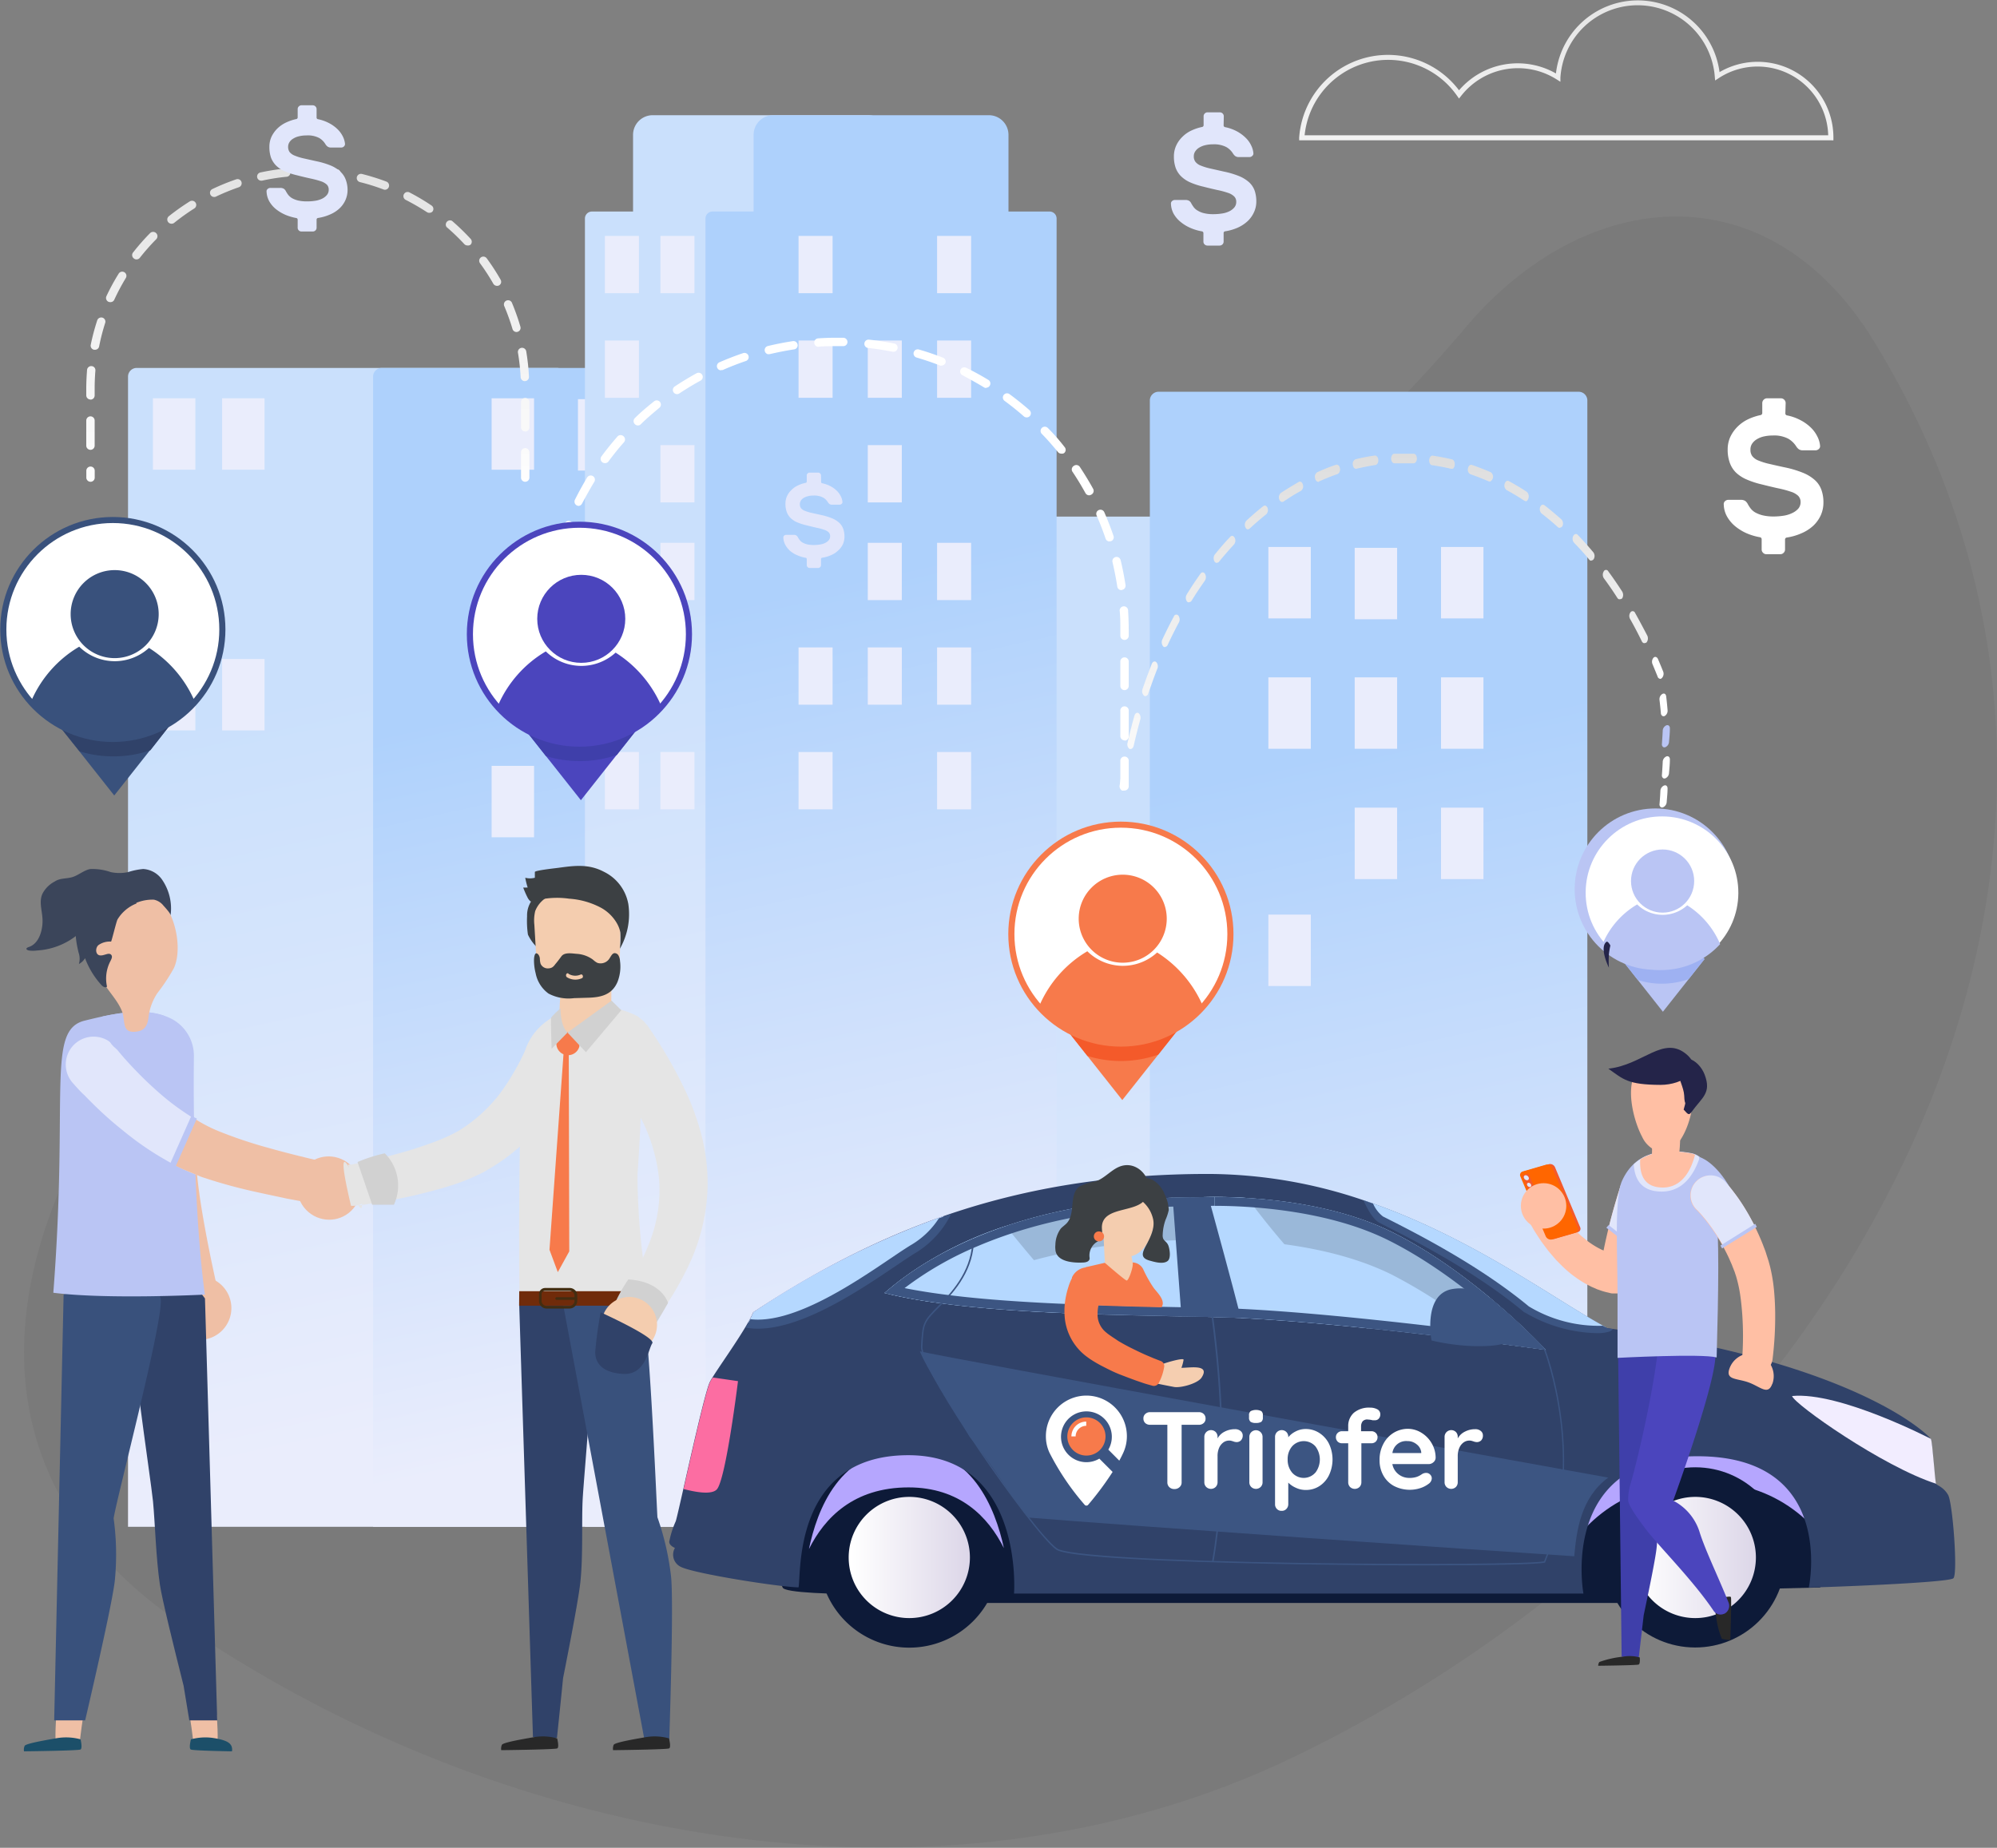 <svg xmlns="http://www.w3.org/2000/svg" xmlns:xlink="http://www.w3.org/1999/xlink" viewBox="0 0 326.18 301.88"><rect x="0" y="0" width="326.18" height="301.88" fill="#808080" stroke="none"/><defs><style>.cls-1{fill:url(#linear-gradient);}.cls-2{fill:none;}.cls-3{isolation:isolate;}.cls-4{opacity:0.05;}.cls-5{fill:url(#linear-gradient-2);}.cls-6{fill:url(#linear-gradient-3);}.cls-7{fill:url(#linear-gradient-4);}.cls-8{fill:url(#linear-gradient-5);}.cls-9{fill:url(#linear-gradient-7);}.cls-10{fill:url(#linear-gradient-8);}.cls-11{fill:url(#linear-gradient-9);}.cls-12{fill:url(#linear-gradient-10);}.cls-13{fill:url(#linear-gradient-11);}.cls-14{fill:url(#linear-gradient-12);}.cls-15{fill:url(#linear-gradient-13);}.cls-16{fill:url(#linear-gradient-14);}.cls-17{fill:url(#linear-gradient-15);}.cls-18{fill:url(#linear-gradient-16);}.cls-19{fill:url(#linear-gradient-17);}.cls-20{fill:url(#linear-gradient-18);}.cls-21{fill:url(#linear-gradient-19);}.cls-22{fill:url(#linear-gradient-20);}.cls-23{fill:url(#linear-gradient-21);}.cls-24{fill:url(#linear-gradient-22);}.cls-25{fill:url(#linear-gradient-25);}.cls-26{fill:url(#linear-gradient-26);}.cls-27{fill:url(#linear-gradient-27);}.cls-28{fill:url(#linear-gradient-28);}.cls-29{fill:url(#linear-gradient-29);}.cls-30{fill:url(#linear-gradient-31);}.cls-31{fill:url(#linear-gradient-32);}.cls-32{fill:url(#linear-gradient-34);}.cls-33{fill:url(#linear-gradient-35);}.cls-34{fill:url(#linear-gradient-36);}.cls-35{fill:url(#linear-gradient-37);}.cls-36{fill:url(#linear-gradient-38);}.cls-37{fill:url(#linear-gradient-39);}.cls-38{fill:url(#linear-gradient-40);}.cls-39{fill:url(#linear-gradient-41);}.cls-40{fill:url(#linear-gradient-43);}.cls-41{fill:url(#linear-gradient-44);}.cls-42{fill:url(#linear-gradient-45);}.cls-43{fill:url(#linear-gradient-46);}.cls-44{fill:url(#linear-gradient-47);}.cls-45{fill:url(#linear-gradient-48);}.cls-46{fill:url(#linear-gradient-51);}.cls-47{fill:url(#linear-gradient-53);}.cls-48{fill:url(#linear-gradient-54);}.cls-49{fill:url(#linear-gradient-56);}.cls-50{fill:url(#linear-gradient-57);}.cls-51{fill:url(#linear-gradient-58);}.cls-52{fill:url(#linear-gradient-59);}.cls-53{fill:url(#linear-gradient-60);}.cls-54{fill:url(#linear-gradient-61);}.cls-55{fill:url(#linear-gradient-62);}.cls-56{fill:url(#linear-gradient-63);}.cls-57{fill:url(#linear-gradient-64);}.cls-58{fill:url(#linear-gradient-65);}.cls-59{fill:#0d1a38;}.cls-60{fill:#b5a6fe;}.cls-60,.cls-68{mix-blend-mode:multiply;}.cls-61{fill:url(#linear-gradient-66);}.cls-62{fill:#304269;}.cls-63{fill:#fc6da2;}.cls-64{fill:#3c5582;}.cls-65{fill:#f2edff;}.cls-66,.cls-68{fill:#b5d8ff;}.cls-67{fill:#9ab8d9;}.cls-69{fill:#ded1fd;}.cls-70{fill:url(#linear-gradient-67);}.cls-71{fill:#fff;}.cls-72{fill:#f77a4b;}.cls-73{fill:#f5ceb0;}.cls-74{fill:#f4cdaf;}.cls-75{fill:#3c4043;}.cls-76{fill:#efbfa5;}.cls-77{fill:url(#Безымянный_градиент_73);}.cls-78{fill:url(#Безымянный_градиент_73-2);}.cls-79{fill:#2c90bf;}.cls-80{fill:#39517c;}.cls-81{fill:#bac5f4;}.cls-82{fill:#e1e6fb;}.cls-83{fill:#1c4f69;}.cls-84{fill:#3b455a;}.cls-85{fill:#e5e5e5;}.cls-86{fill:#a9cee6;}.cls-87{fill:#702b0a;}.cls-88{fill:#d1d1d1;}.cls-89{fill:#282828;}.cls-90{fill:#422d11;}.cls-91{fill:#4b45bd;}.cls-92{fill:#3f3faa;}.cls-93{fill:#f45a2a;}.cls-94{fill:#ffbfa4;}.cls-95{fill:#f60;}.cls-96{fill:#9eb1f2;}.cls-97{fill:#242449;}.cls-98{fill:url(#Безымянный_градиент_73-3);}.cls-99{clip-path:url(#clip-path);}.cls-100{mask:url(#mask);}.cls-101{fill:url(#linear-gradient-68);}</style><linearGradient id="linear-gradient" x1="-231.42" y1="223.73" x2="-231.42" y2="0.39" gradientUnits="userSpaceOnUse"><stop offset="0" stop-color="#fff"/><stop offset="1"/></linearGradient><linearGradient id="linear-gradient-2" x1="202.97" y1="255.58" x2="172.01" y2="115.45" gradientUnits="userSpaceOnUse"><stop offset="0" stop-color="#eaedfc"/><stop offset="0.84" stop-color="#cae0fc"/></linearGradient><linearGradient id="linear-gradient-3" x1="244.83" y1="252.03" x2="210.96" y2="98.68" gradientUnits="userSpaceOnUse"><stop offset="0" stop-color="#eaedfc"/><stop offset="0.84" stop-color="#aed1fc"/></linearGradient><linearGradient id="linear-gradient-4" x1="155.32" y1="156.07" x2="155.32" y2="171.11" xlink:href="#linear-gradient-2"/><linearGradient id="linear-gradient-5" x1="166.62" y1="156.07" x2="166.62" y2="171.11" xlink:href="#linear-gradient-2"/><linearGradient id="linear-gradient-7" x1="155.32" y1="156.08" x2="155.32" y2="171.11" xlink:href="#linear-gradient-2"/><linearGradient id="linear-gradient-8" x1="155.32" y1="156.08" x2="155.32" y2="171.11" xlink:href="#linear-gradient-2"/><linearGradient id="linear-gradient-9" x1="166.62" y1="156.08" x2="166.62" y2="171.11" xlink:href="#linear-gradient-2"/><linearGradient id="linear-gradient-10" x1="210.63" y1="194.84" x2="210.63" y2="209.88" xlink:href="#linear-gradient-2"/><linearGradient id="linear-gradient-11" x1="210.63" y1="156.07" x2="210.63" y2="171.11" xlink:href="#linear-gradient-2"/><linearGradient id="linear-gradient-12" x1="238.84" y1="156.07" x2="238.84" y2="171.11" xlink:href="#linear-gradient-2"/><linearGradient id="linear-gradient-13" x1="210.63" y1="156.08" x2="210.63" y2="171.11" xlink:href="#linear-gradient-2"/><linearGradient id="linear-gradient-14" x1="224.74" y1="156.08" x2="224.74" y2="171.11" xlink:href="#linear-gradient-2"/><linearGradient id="linear-gradient-15" x1="224.74" y1="134.92" x2="224.74" y2="149.96" xlink:href="#linear-gradient-2"/><linearGradient id="linear-gradient-16" x1="238.84" y1="156.08" x2="238.84" y2="171.11" xlink:href="#linear-gradient-2"/><linearGradient id="linear-gradient-17" x1="224.74" y1="156.08" x2="224.74" y2="171.11" xlink:href="#linear-gradient-2"/><linearGradient id="linear-gradient-18" x1="238.84" y1="156.08" x2="238.84" y2="171.11" xlink:href="#linear-gradient-2"/><linearGradient id="linear-gradient-19" x1="73.54" y1="231.85" x2="42.58" y2="91.72" xlink:href="#linear-gradient-2"/><linearGradient id="linear-gradient-20" x1="113.56" y1="231.85" x2="82.6" y2="91.72" xlink:href="#linear-gradient-3"/><linearGradient id="linear-gradient-21" x1="28.45" y1="131.78" x2="28.45" y2="146.82" xlink:href="#linear-gradient-2"/><linearGradient id="linear-gradient-22" x1="39.74" y1="131.78" x2="39.74" y2="146.82" xlink:href="#linear-gradient-2"/><linearGradient id="linear-gradient-25" x1="28.45" y1="131.78" x2="28.45" y2="146.82" xlink:href="#linear-gradient-2"/><linearGradient id="linear-gradient-26" x1="39.74" y1="131.78" x2="39.74" y2="146.82" xlink:href="#linear-gradient-2"/><linearGradient id="linear-gradient-27" x1="83.76" y1="170.54" x2="83.76" y2="185.58" xlink:href="#linear-gradient-2"/><linearGradient id="linear-gradient-28" x1="83.76" y1="131.78" x2="83.76" y2="146.82" xlink:href="#linear-gradient-2"/><linearGradient id="linear-gradient-29" x1="111.96" y1="131.78" x2="111.96" y2="146.82" xlink:href="#linear-gradient-2"/><linearGradient id="linear-gradient-31" x1="97.86" y1="131.78" x2="97.86" y2="146.82" xlink:href="#linear-gradient-2"/><linearGradient id="linear-gradient-32" x1="97.86" y1="110.63" x2="97.86" y2="125.66" xlink:href="#linear-gradient-2"/><linearGradient id="linear-gradient-34" x1="97.86" y1="131.78" x2="97.86" y2="146.82" xlink:href="#linear-gradient-2"/><linearGradient id="linear-gradient-35" x1="111.96" y1="131.78" x2="111.96" y2="146.82" xlink:href="#linear-gradient-2"/><linearGradient id="linear-gradient-36" x1="142.13" y1="223.61" x2="108.46" y2="71.21" xlink:href="#linear-gradient-2"/><linearGradient id="linear-gradient-37" x1="153.54" y1="167.6" x2="128.96" y2="56.34" xlink:href="#linear-gradient-2"/><linearGradient id="linear-gradient-38" x1="161.82" y1="223.61" x2="128.15" y2="71.21" xlink:href="#linear-gradient-3"/><linearGradient id="linear-gradient-39" x1="173.23" y1="167.6" x2="148.65" y2="56.34" xlink:href="#linear-gradient-3"/><linearGradient id="linear-gradient-40" x1="101.58" y1="92.08" x2="101.58" y2="104.14" xlink:href="#linear-gradient-2"/><linearGradient id="linear-gradient-41" x1="110.65" y1="92.08" x2="110.65" y2="104.14" xlink:href="#linear-gradient-2"/><linearGradient id="linear-gradient-43" x1="133.21" y1="92.08" x2="133.21" y2="104.14" xlink:href="#linear-gradient-2"/><linearGradient id="linear-gradient-44" x1="155.84" y1="92.08" x2="155.84" y2="104.14" xlink:href="#linear-gradient-2"/><linearGradient id="linear-gradient-45" x1="101.58" y1="92.08" x2="101.58" y2="104.14" xlink:href="#linear-gradient-2"/><linearGradient id="linear-gradient-46" x1="133.21" y1="92.08" x2="133.21" y2="104.14" xlink:href="#linear-gradient-2"/><linearGradient id="linear-gradient-47" x1="144.52" y1="92.08" x2="144.52" y2="104.14" xlink:href="#linear-gradient-2"/><linearGradient id="linear-gradient-48" x1="155.84" y1="92.08" x2="155.84" y2="104.14" xlink:href="#linear-gradient-2"/><linearGradient id="linear-gradient-51" x1="144.52" y1="92.08" x2="144.52" y2="104.14" xlink:href="#linear-gradient-2"/><linearGradient id="linear-gradient-53" x1="101.58" y1="2335.54" x2="101.58" y2="2347.61" gradientTransform="matrix(1, 0, 0, -1, 0, 2414.23)" xlink:href="#linear-gradient-2"/><linearGradient id="linear-gradient-54" x1="110.65" y1="2335.54" x2="110.65" y2="2347.61" gradientTransform="matrix(1, 0, 0, -1, 0, 2414.23)" xlink:href="#linear-gradient-2"/><linearGradient id="linear-gradient-56" x1="133.21" y1="2335.54" x2="133.21" y2="2347.61" gradientTransform="matrix(1, 0, 0, -1, 0, 2414.23)" xlink:href="#linear-gradient-2"/><linearGradient id="linear-gradient-57" x1="155.84" y1="2335.54" x2="155.84" y2="2347.61" gradientTransform="matrix(1, 0, 0, -1, 0, 2414.23)" xlink:href="#linear-gradient-2"/><linearGradient id="linear-gradient-58" x1="101.58" y1="2335.54" x2="101.58" y2="2347.61" gradientTransform="matrix(1, 0, 0, -1, 0, 2414.23)" xlink:href="#linear-gradient-2"/><linearGradient id="linear-gradient-59" x1="133.21" y1="2335.54" x2="133.21" y2="2347.61" gradientTransform="matrix(1, 0, 0, -1, 0, 2414.23)" xlink:href="#linear-gradient-2"/><linearGradient id="linear-gradient-60" x1="144.52" y1="2335.54" x2="144.52" y2="2347.61" gradientTransform="matrix(1, 0, 0, -1, 0, 2414.23)" xlink:href="#linear-gradient-2"/><linearGradient id="linear-gradient-61" x1="155.84" y1="2335.54" x2="155.84" y2="2347.61" gradientTransform="matrix(1, 0, 0, -1, 0, 2414.23)" xlink:href="#linear-gradient-2"/><linearGradient id="linear-gradient-62" x1="101.58" y1="2335.54" x2="101.58" y2="2347.61" gradientTransform="matrix(1, 0, 0, -1, 0, 2414.23)" xlink:href="#linear-gradient-2"/><linearGradient id="linear-gradient-63" x1="110.65" y1="2335.54" x2="110.65" y2="2347.61" gradientTransform="matrix(1, 0, 0, -1, 0, 2414.23)" xlink:href="#linear-gradient-2"/><linearGradient id="linear-gradient-64" x1="144.52" y1="2335.54" x2="144.52" y2="2347.61" gradientTransform="matrix(1, 0, 0, -1, 0, 2414.23)" xlink:href="#linear-gradient-2"/><linearGradient id="linear-gradient-65" x1="155.84" y1="2335.54" x2="155.84" y2="2347.61" gradientTransform="matrix(1, 0, 0, -1, 0, 2414.23)" xlink:href="#linear-gradient-2"/><linearGradient id="linear-gradient-66" x1="138.62" y1="254.46" x2="158.41" y2="254.46" gradientUnits="userSpaceOnUse"><stop offset="0.02" stop-color="#fff"/><stop offset="1" stop-color="#dcd6e8"/></linearGradient><linearGradient id="linear-gradient-67" x1="267.02" y1="254.46" x2="286.81" y2="254.46" xlink:href="#linear-gradient-66"/><linearGradient id="Безымянный_градиент_73" x1="50.28" y1="86.68" x2="50.28" y2="3.97" gradientUnits="userSpaceOnUse"><stop offset="0.07" stop-color="#fff"/><stop offset="0.73" stop-color="#e2e2e2"/><stop offset="1" stop-color="#cfcfcf"/></linearGradient><linearGradient id="Безымянный_градиент_73-2" x1="226.63" y1="138.38" x2="226.63" y2="58.39" xlink:href="#Безымянный_градиент_73"/><linearGradient id="Безымянный_градиент_73-3" x1="255.83" y1="45.35" x2="255.83" y2="-22.62" xlink:href="#Безымянный_градиент_73"/><clipPath id="clip-path"><path class="cls-2" d="M-388.75,237.35a138.58,138.58,0,0,0,17.14,16.82,218.09,218.09,0,0,0,82.7,43.11,218.66,218.66,0,0,0,147.86-13c9.67-4.52,16.69-14.55,20.46-24.55,2.09-5.56,1.84-12.4-2.17-16.77-4.22-4.59-12.19-6.45-13.11-12.61-1-6.68,7.1-10.45,13.22-13.29,33.77-15.68,65-107.55,27.29-116.22-39.5-9.07,3.91-39.69-15.72-81.38C-126.38-13-382.77,48.77-391,95.81c-3,17-16.73,15.16-28.5,27.75-12.12,12.95-6.87,33.72-.9,50.43C-411.19,199.83-404.25,219.09-388.75,237.35Z"/></clipPath><mask id="mask" x="-504.97" y="7.1" width="547.12" height="217.53" maskUnits="userSpaceOnUse"><rect class="cls-1" x="-504.97" y="7.1" width="547.12" height="217.53"/></mask><linearGradient id="linear-gradient-68" x1="-231.42" y1="233.08" x2="-231.42" y2="6.85" xlink:href="#linear-gradient-3"/></defs><title>illustration</title><g class="cls-3"><g id="Driver"><g id="_5" data-name="5"><path class="cls-4" d="M307.55,196.58c-20.44,38.44-55.07,70.48-95.84,90.27C152.52,315.58,79.59,300.1,28.78,264.71c-55.36-38.57-7.35-106.57,38.47-133.28,29.34-17.11,65.63-19.77,98.1-28.73,32.76-9,53.36-24.76,74.09-49.26C259,30.33,288.85,27.59,306.1,55.79,334.49,102.23,330.76,152.91,307.55,196.58Z"/><g id="build"><path class="cls-5" d="M219.25,249.44V85.83a1.43,1.43,0,0,0-1.42-1.43H149.22a1.43,1.43,0,0,0-1.43,1.43V249.44Z"/><path class="cls-6" d="M259.27,246.05V65.4A1.43,1.43,0,0,0,257.85,64H189.24a1.43,1.43,0,0,0-1.43,1.42V246.05Z"/><rect class="cls-7" x="151.85" y="89.36" width="6.93" height="11.67"/><rect class="cls-8" x="163.15" y="89.36" width="6.93" height="11.67"/><rect class="cls-8" x="163.15" y="89.36" width="6.93" height="11.67"/><rect class="cls-9" x="151.85" y="110.66" width="6.93" height="11.67"/><rect class="cls-10" x="151.85" y="131.95" width="6.93" height="11.67"/><rect class="cls-11" x="163.15" y="131.95" width="6.93" height="11.67"/><rect class="cls-12" x="207.17" y="149.42" width="6.93" height="11.67"/><rect class="cls-13" x="207.17" y="89.36" width="6.93" height="11.67"/><rect class="cls-14" x="235.37" y="89.36" width="6.93" height="11.67"/><rect class="cls-15" x="207.17" y="110.66" width="6.93" height="11.67"/><rect class="cls-16" x="221.27" y="110.66" width="6.93" height="11.67"/><rect class="cls-17" x="221.27" y="89.5" width="6.93" height="11.67"/><rect class="cls-18" x="235.37" y="110.66" width="6.93" height="11.67"/><rect class="cls-19" x="221.27" y="131.95" width="6.93" height="11.67"/><rect class="cls-20" x="235.37" y="131.95" width="6.93" height="11.67"/><path class="cls-21" d="M92.38,249.44V61.53A1.42,1.42,0,0,0,91,60.11H22.34a1.42,1.42,0,0,0-1.43,1.42V249.44Z"/><path class="cls-22" d="M132.4,249.44V61.53A1.42,1.42,0,0,0,131,60.11H62.36a1.41,1.41,0,0,0-1.42,1.42V249.44Z"/><rect class="cls-23" x="24.98" y="65.07" width="6.93" height="11.67"/><rect class="cls-24" x="36.28" y="65.07" width="6.93" height="11.67"/><rect class="cls-24" x="36.28" y="65.07" width="6.93" height="11.67"/><rect class="cls-23" x="24.98" y="86.36" width="6.93" height="11.67"/><rect class="cls-25" x="24.98" y="107.66" width="6.93" height="11.67"/><rect class="cls-26" x="36.28" y="107.66" width="6.93" height="11.67"/><rect class="cls-27" x="80.3" y="125.12" width="6.93" height="11.67"/><rect class="cls-28" x="80.3" y="65.07" width="6.93" height="11.67"/><rect class="cls-29" x="108.5" y="65.07" width="6.93" height="11.67"/><rect class="cls-28" x="80.3" y="86.36" width="6.93" height="11.67"/><rect class="cls-30" x="94.4" y="86.36" width="6.93" height="11.67"/><rect class="cls-31" x="94.4" y="65.21" width="6.93" height="11.67"/><rect class="cls-29" x="108.5" y="86.36" width="6.93" height="11.67"/><rect class="cls-32" x="94.4" y="107.66" width="6.93" height="11.67"/><rect class="cls-33" x="108.5" y="107.66" width="6.93" height="11.67"/><path class="cls-34" d="M152.89,249.44V35.7a1.15,1.15,0,0,0-1.15-1.14H96.68a1.14,1.14,0,0,0-1.14,1.14V249.44Z"/><path class="cls-35" d="M106.6,18.82h35.21A3.21,3.21,0,0,1,145,22V48a0,0,0,0,1,0,0H103.4a0,0,0,0,1,0,0V22A3.21,3.21,0,0,1,106.6,18.82Z"/><path class="cls-36" d="M172.58,249.44V35.7a1.14,1.14,0,0,0-1.15-1.14H116.38a1.14,1.14,0,0,0-1.15,1.14V249.44Z"/><path class="cls-37" d="M126.3,18.82h35.21A3.21,3.21,0,0,1,164.72,22V48a0,0,0,0,1,0,0H123.09a0,0,0,0,1,0,0V22A3.21,3.21,0,0,1,126.3,18.82Z"/><rect class="cls-38" x="98.8" y="38.54" width="5.56" height="9.36"/><rect class="cls-39" x="107.87" y="38.54" width="5.56" height="9.36"/><rect class="cls-39" x="107.87" y="38.54" width="5.56" height="9.36"/><rect class="cls-40" x="130.43" y="38.54" width="5.56" height="9.36"/><rect class="cls-41" x="153.06" y="38.54" width="5.56" height="9.36"/><rect class="cls-42" x="98.8" y="55.63" width="5.56" height="9.36"/><rect class="cls-43" x="130.43" y="55.63" width="5.56" height="9.36"/><rect class="cls-44" x="141.74" y="55.63" width="5.56" height="9.36"/><rect class="cls-45" x="153.06" y="55.63" width="5.56" height="9.36"/><rect class="cls-38" x="98.8" y="72.72" width="5.56" height="9.36"/><rect class="cls-39" x="107.87" y="72.72" width="5.56" height="9.36"/><rect class="cls-46" x="141.74" y="72.72" width="5.56" height="9.36"/><rect class="cls-41" x="153.06" y="72.72" width="5.56" height="9.36"/><rect class="cls-47" x="98.8" y="122.86" width="5.56" height="9.36"/><rect class="cls-48" x="107.87" y="122.86" width="5.56" height="9.36"/><rect class="cls-48" x="107.87" y="122.86" width="5.56" height="9.36"/><rect class="cls-49" x="130.43" y="122.86" width="5.56" height="9.36"/><rect class="cls-50" x="153.06" y="122.86" width="5.56" height="9.36"/><rect class="cls-51" x="98.8" y="105.77" width="5.56" height="9.36"/><rect class="cls-52" x="130.43" y="105.77" width="5.56" height="9.36"/><rect class="cls-53" x="141.74" y="105.77" width="5.56" height="9.36"/><rect class="cls-54" x="153.06" y="105.77" width="5.56" height="9.36"/><rect class="cls-55" x="98.8" y="88.68" width="5.56" height="9.36"/><rect class="cls-56" x="107.87" y="88.68" width="5.56" height="9.36"/><rect class="cls-57" x="141.74" y="88.68" width="5.56" height="9.36"/><rect class="cls-58" x="153.06" y="88.68" width="5.56" height="9.36"/></g><g id="car"><rect class="cls-59" x="155.65" y="257.8" width="125.24" height="4.08"/><path class="cls-59" d="M168.71,260.35c4.47,0-5.39,0-5.62,0-4.27-.07-34.69.76-35.26-1s-9.6-15.42-3.85-18.66,13.28-8.41,13.28-8.41l17.42-5,13.87,11.95.59,8.71L168.4,255Z"/><path class="cls-59" d="M133.79,254.46a14.73,14.73,0,1,1,14.72,14.72A14.72,14.72,0,0,1,133.79,254.46Z"/><path class="cls-60" d="M148.4,243c8.36,0,13,4.8,15.57,9.92-1.4-6.5-5.23-16.22-15.64-16.22-11.26,0-14.9,10.11-16.2,16.37C134.67,248,139.4,243,148.4,243Z"/><path class="cls-61" d="M138.62,254.46a9.9,9.9,0,1,1,9.89,9.89A9.89,9.89,0,0,1,138.62,254.46Z"/><path class="cls-59" d="M257.06,260.35c.48-.05,40.23-1,40.23-1l2.9-7,.88-9s-3.69-9.44-11.21-13.27-25.53-.74-25.53-.74l-2.66-1.63-9.3,7.23Z"/><path class="cls-60" d="M278.05,242.05c12.43,0,19.34,7.15,23.17,14.76-2.08-9.67-7.78-24.13-23.27-24.13-16.76,0-22.18,15-24.11,24.35C257.62,249.42,264.66,242.05,278.05,242.05Z"/><path class="cls-62" d="M295.44,259.36c1.51,0,22.87-.76,23.62-1.52s-.12-12.33-.87-13.62-1.77-1.52-2-1.83-.57-6.79-.85-7.33-12-12.46-52.82-18.08c-8.76-4.73-22.29-15-39.74-20.87a79.34,79.34,0,0,0-25.36-4.32c-29.93,0-52.41,8.08-74.39,22.6-1.26,3-6.06,9.45-7.07,11.35s-5.3,22.19-5.6,22.82a14.74,14.74,0,0,0-1.05,3.33c0,.63.93,1,.93,1a2.2,2.2,0,0,0,.92,3.07c2,1.09,16.07,3.32,19.27,3.37.46-2-1-21.59,17.92-21.59s17.28,22.6,17.28,22.6h93s-4.18-22.43,18.62-22.43S295.44,259.36,295.44,259.36Z"/><path class="cls-63" d="M117.06,243.35c1.49-1.49,3.48-17.71,3.48-17.71l-4.12-.6a8,8,0,0,0-.42.7c-.69,1.3-2.91,11.19-4.35,17.52C113.6,243.78,116.18,244.24,117.06,243.35Z"/><path class="cls-64" d="M150.25,220.77c1,2.64,5,8.63,8.15,14,4.09,5,6.76,9.91,9.73,13.17,16.13,1.32,73.36,5.3,89,6.31.36-4,1-9.52,5.55-12.85C243.68,238,154.29,221.76,150.25,220.77Z"/><path class="cls-65" d="M292.71,228.07c7.76-.75,22.67,7,22.67,7,.28.54.66,7,.85,7.33C307.5,239.6,293,229.35,292.71,228.07Z"/><path class="cls-66" d="M252.49,220.54s-35.29-5-54.29-5.37-40.59-.64-53.74-3.93c1.85-1.44,16.44-15.63,51.17-15.63,0,0,18.21-1.05,31.76,5.69S252.49,220.54,252.49,220.54Z"/><path class="cls-67" d="M195.63,202.58s18.21-1.05,31.76,5.69a85.58,85.58,0,0,1,16.43,11.12c5.26.67,8.67,1.15,8.67,1.15S240.94,208,227.39,201.3s-31.76-5.69-31.76-5.69c-34.73,0-49.32,14.19-51.17,15.63,2.32.58,4.92,1.06,7.7,1.47C159.92,208.19,173.79,202.58,195.63,202.58Z"/><path class="cls-68" d="M145.29,211.44c8.28,1.94,19.64,2.76,31.56,3.2-4.65-4.77-8.88-9.72-12.56-14.34a57.89,57.89,0,0,0-18.66,10C145.51,210.65,145.4,211,145.29,211.44Z"/><path class="cls-68" d="M203.75,195.72a75.11,75.11,0,0,0-8.12-.11h-1.16c-.16,6.5.28,13,.65,19.5l3.08.06c7.06.15,16.36.93,25.27,1.85A132.92,132.92,0,0,1,203.75,195.72Z"/><path class="cls-64" d="M198.38,195.55V197h0c5.14,0,18.19.55,28.35,5.6,9.1,4.52,17.37,11.79,21.64,15.87-10.05-1.33-35.21-4.48-50.14-4.8l-3.57-.07c-16.3-.33-34.62-.7-46.91-3.16a54.12,54.12,0,0,1,12-6.88c10.17-4.31,22.23-6.5,35.84-6.5h.08s1-.06,2.67-.06v-1.47Zm0,0c-1.73,0-2.75.06-2.75.06-34.73,0-49.32,14.19-51.17,15.63,13.15,3.29,34.73,3.53,53.74,3.93s54.29,5.37,54.29,5.37S240.94,208,227.39,201.3c-10.35-5.15-23.41-5.75-29-5.75Z"/><path class="cls-69" d="M122.22,216.09a16.75,16.75,0,0,0,.85-1.7,138.74,138.74,0,0,1,31-15.68,11.62,11.62,0,0,1-4.75,5.2C144.69,206.64,131.2,218,122.22,216.09Z"/><path class="cls-66" d="M122.22,216.09a16.75,16.75,0,0,0,.85-1.7,138.74,138.74,0,0,1,31-15.68,11.62,11.62,0,0,1-4.75,5.2C144.69,206.64,131.2,218,122.22,216.09Z"/><path class="cls-64" d="M149,203.28c-.89.52-2.12,1.35-3.54,2.31-6,4.06-15.92,10.76-22.9,9.93q-.34.64-.78,1.38a11.46,11.46,0,0,0,2,.17c7.37,0,16.72-6.33,22.54-10.26,1.4-.95,2.61-1.77,3.45-2.26a15.37,15.37,0,0,0,5.58-6.22l0,0-2,.71A13.61,13.61,0,0,1,149,203.28Z"/><path class="cls-66" d="M249.36,213.89c-9-7.45-20.84-13.13-23.74-14.65a7.36,7.36,0,0,1-2.82-3.14c17.24,5.79,30.65,15.89,39.42,20.69l.06.17h.25C262.22,218,255,217.42,249.36,213.89Z"/><path class="cls-64" d="M197.38,195.55c1.16,4.23,4,14.62,5.3,19.78-1.57-.08-3.07-.13-4.48-.16l-5.23-.11-1.44-19.39c1.33,0,2.7-.06,4.1-.06C195.63,195.61,196.26,195.57,197.38,195.55Z"/><path class="cls-64" d="M232.57,255.74c-6.11,0-13.07-.06-20-.17-11.28-.18-37.75-.77-40.05-2.4-2-1.42-7.83-9.18-12.54-16.12s-9.66-15-9.55-17.08c.23-3.94.29-4.06,3-6.8,2.51-2.51,5.39-6,5.39-10.77h.26c0,4.86-2.93,8.4-5.47,10.94-2.73,2.73-2.73,2.8-2.95,6.64s18.11,30.26,22,33c1.56,1.1,16.48,2,39.91,2.36,18.5.29,37.58.17,39.64-.26,6.83-16.45.11-34.28,0-34.46l.23-.09c.07.18,6.85,18.14-.07,34.71l0,.05-.06,0C251.18,255.58,243.15,255.74,232.57,255.74Z"/><path class="cls-64" d="M198.22,255.11l-.25,0c4.74-27.31-3.64-59.07-3.73-59.39l.25-.07C194.57,195.93,203,227.75,198.22,255.11Z"/><path class="cls-64" d="M262.56,217l-.75-.41a22.07,22.07,0,0,1-12.1-3.16c-8.07-6.69-18.26-11.86-22.61-14.08l-1.21-.61a5.28,5.28,0,0,1-1.62-2.11l-1.59-.55.07.15c.65,1.32,1.45,2.95,2.59,3.55l1.22.63c4.33,2.19,14.46,7.33,22.42,14l.07,0a24,24,0,0,0,11.72,3.39,6.4,6.4,0,0,0,2.09-.26,1.35,1.35,0,0,0,.59-.41Z"/><path class="cls-64" d="M252.49,220.54s-3.29-.46-8.41-1.12a55.69,55.69,0,0,1,.94-6A99.11,99.11,0,0,1,252.49,220.54Z"/><path class="cls-64" d="M245.46,219.53s-1.13.47-4.73.39a35.69,35.69,0,0,1-6.91-.92s-1.48-7.64,3.48-8.42,8.16,3.39,8.16,3.39Z"/><ellipse class="cls-59" cx="276.91" cy="254.46" rx="14.72" ry="14.73" transform="translate(21.51 530.5) rotate(-89.81)"/><path class="cls-70" d="M267,254.46a9.9,9.9,0,1,1,9.89,9.89A9.89,9.89,0,0,1,267,254.46Z"/><path class="cls-71" d="M177.45,228a6.63,6.63,0,0,0-6.62,6.62,6.36,6.36,0,0,0,.58,2.7,41.55,41.55,0,0,0,5.76,8.53.37.37,0,0,0,.56,0,50.1,50.1,0,0,0,4-5.38l-2.17-2.17a4.1,4.1,0,0,1-2.11.58,4.15,4.15,0,1,1,3.58-2.05l1.79,1.8c.24-.44.46-.87.66-1.31a6.52,6.52,0,0,0,.58-2.7A6.63,6.63,0,0,0,177.45,228Z"/><path class="cls-72" d="M180.57,234.67a3.12,3.12,0,1,1-3.11-3.11A3.12,3.12,0,0,1,180.57,234.67Z"/><path class="cls-71" d="M175,234.67h.69a1.73,1.73,0,0,1,1.73-1.73v-.69A2.42,2.42,0,0,0,175,234.67Z"/><path class="cls-71" d="M196.6,231a1,1,0,0,1,.31.75.92.92,0,0,1-.31.74,1.09,1.09,0,0,1-.79.28H193v9.41a1,1,0,0,1-.34.78,1.18,1.18,0,0,1-.84.31,1.14,1.14,0,0,1-.83-.31,1.06,1.06,0,0,1-.32-.78v-9.41h-2.82a1.12,1.12,0,0,1-.79-.28,1,1,0,0,1-.3-.76.93.93,0,0,1,.31-.73,1.08,1.08,0,0,1,.78-.29h8A1.06,1.06,0,0,1,196.6,231Z"/><path class="cls-71" d="M202.61,233.77a.92.92,0,0,1,.37.71,1.14,1.14,0,0,1-.29.84,1,1,0,0,1-.68.28,1.63,1.63,0,0,1-.61-.13l-.25-.07a1.29,1.29,0,0,0-.4-.05,1.61,1.61,0,0,0-.9.28,2.17,2.17,0,0,0-.71.87,3.31,3.31,0,0,0-.27,1.39v4.26a1.1,1.1,0,0,1-.31.78,1.11,1.11,0,0,1-1.54,0,1.06,1.06,0,0,1-.31-.78v-7.41a1.09,1.09,0,0,1,1.85-.79,1.1,1.1,0,0,1,.31.79V235a2.66,2.66,0,0,1,1.18-1.12,3.58,3.58,0,0,1,1.65-.39A1.36,1.36,0,0,1,202.61,233.77Z"/><path class="cls-71" d="M204.26,232.28a.85.85,0,0,1-.25-.7v-.34a.8.8,0,0,1,.27-.7,2,2,0,0,1,1.74,0,.83.83,0,0,1,.25.7v.34a.85.85,0,0,1-.26.71,1.62,1.62,0,0,1-.89.18A1.46,1.46,0,0,1,204.26,232.28Zm1.65,10.65a1.11,1.11,0,0,1-1.54,0,1.06,1.06,0,0,1-.31-.78v-7.41a1.08,1.08,0,1,1,2.16,0v7.41A1.06,1.06,0,0,1,205.91,242.93Z"/><path class="cls-71" d="M215.48,234.1a4.41,4.41,0,0,1,1.59,1.77,6,6,0,0,1,0,5.14,4.39,4.39,0,0,1-1.57,1.78,4,4,0,0,1-2.19.63,3.76,3.76,0,0,1-1.63-.35,4,4,0,0,1-1.26-.85v3.52a1.1,1.1,0,0,1-.31.78,1,1,0,0,1-.77.31,1,1,0,0,1-.77-.3,1.06,1.06,0,0,1-.31-.79v-11a1.09,1.09,0,0,1,1.85-.79,1.1,1.1,0,0,1,.31.79v.07a3.58,3.58,0,0,1,1.2-.95,3.52,3.52,0,0,1,1.61-.4A4.07,4.07,0,0,1,215.48,234.1Zm-.63,6.49a3.55,3.55,0,0,0,0-4.3,2.55,2.55,0,0,0-3.8,0,3.16,3.16,0,0,0-.73,2.14,3.23,3.23,0,0,0,.73,2.16,2.52,2.52,0,0,0,3.79,0Z"/><path class="cls-71" d="M222.56,232.21a1.36,1.36,0,0,0-.25.77v.84H224a1,1,0,0,1,.71.28.94.94,0,0,1,.29.71,1,1,0,0,1-.29.71,1,1,0,0,1-.71.27h-1.64v6.36a1.09,1.09,0,0,1-.3.78,1.12,1.12,0,0,1-1.55,0,1.09,1.09,0,0,1-.3-.78v-6.36h-1a1,1,0,0,1-.72-.27,1,1,0,0,1-.29-.71.94.94,0,0,1,.29-.71,1,1,0,0,1,.72-.28h1V233a2.87,2.87,0,0,1,.92-2.19,3.85,3.85,0,0,1,2.67-.84,2.39,2.39,0,0,1,1.16.27.89.89,0,0,1,.49.83,1,1,0,0,1-.25.7.8.8,0,0,1-.61.26h-.19l-.21,0a3.08,3.08,0,0,0-.71-.11A1,1,0,0,0,222.56,232.21Z"/><path class="cls-71" d="M234.09,238.92a1.11,1.11,0,0,1-.75.27h-5.92a2.72,2.72,0,0,0,1,1.66,2.79,2.79,0,0,0,1.75.6,3.74,3.74,0,0,0,1.14-.14A3,3,0,0,0,232,241l.33-.21a1.35,1.35,0,0,1,.61-.16.89.89,0,0,1,.65.27.86.86,0,0,1,.27.63,1.13,1.13,0,0,1-.51.88,4.52,4.52,0,0,1-1.34.7,5.62,5.62,0,0,1-4.34-.35,4.36,4.36,0,0,1-1.73-1.73,5,5,0,0,1-.61-2.48,5.49,5.49,0,0,1,.65-2.71,4.59,4.59,0,0,1,1.7-1.79,4.45,4.45,0,0,1,2.26-.62,4.22,4.22,0,0,1,2.24.65,4.83,4.83,0,0,1,1.68,1.74,4.67,4.67,0,0,1,.63,2.37A1,1,0,0,1,234.09,238.92Zm-6.66-1.53h4.71v-.12a1.88,1.88,0,0,0-.74-1.3,2.3,2.3,0,0,0-1.51-.53A2.24,2.24,0,0,0,227.43,237.39Z"/><path class="cls-71" d="M241.85,233.77a.9.9,0,0,1,.36.71,1.14,1.14,0,0,1-.28.84,1,1,0,0,1-.68.28,1.72,1.72,0,0,1-.62-.13l-.24-.07a1.29,1.29,0,0,0-.4-.05,1.61,1.61,0,0,0-.9.28,2.09,2.09,0,0,0-.71.87,3.31,3.31,0,0,0-.28,1.39v4.26a1.09,1.09,0,0,1-.3.78,1.11,1.11,0,0,1-1.54,0,1.06,1.06,0,0,1-.31-.78v-7.41a1.09,1.09,0,0,1,1.85-.79,1.09,1.09,0,0,1,.3.79V235a2.69,2.69,0,0,1,1.19-1.12,3.58,3.58,0,0,1,1.65-.39A1.36,1.36,0,0,1,241.85,233.77Z"/></g><path class="cls-73" d="M191.76,226.59c1.07.2,3.86-.55,4.5-1.53,1.48-2.27-2-1.57-3.29-1.6a6.86,6.86,0,0,0,.35-1.31c.05-.42-3.71.66-4.07,1-.87,1-.48,1.66-.4,2.86C189.82,226.21,190.79,226.41,191.76,226.59Z"/><path class="cls-72" d="M180.18,211.2s0,0,0,0h0l0,0-.06.1-.1.22c-.07.15-.14.31-.2.47a9.25,9.25,0,0,0-.33,1,6.65,6.65,0,0,0-.22,1.87,3.76,3.76,0,0,0,1.46,2.87l.18.15.23.17.49.34c.34.23.69.45,1,.67.72.43,1.47.84,2.24,1.22s1.55.76,2.35,1.11l1.21.51.61.24.31.12.26.1h0a.87.87,0,0,1,.55.9,8.45,8.45,0,0,1-.88,2.65.89.89,0,0,1-1,.49c-.75-.2-1.34-.38-1.34-.38l-1.34-.46c-.89-.32-1.78-.66-2.66-1s-1.77-.78-2.64-1.23c-.44-.22-.88-.46-1.31-.71-.22-.13-.44-.26-.65-.4L178,222l-.36-.26a9,9,0,0,1-3.72-6.37,11.94,11.94,0,0,1,.18-3.55,13.18,13.18,0,0,1,.43-1.64c.08-.27.18-.53.29-.8A3.56,3.56,0,0,1,175,209l.09-.21,0-.11.08-.15a2.83,2.83,0,0,1,5,2.71Z"/><path class="cls-72" d="M188.44,210.41a20.07,20.07,0,0,1-1.69-3,2,2,0,0,0-1.85-1.16l-3,0-1.46.06-3.13.72s1.19,2.2,1,2.87-.1.82-.36,1.85a4.24,4.24,0,0,0,0,1.46c3.16.16,8.49.28,11.76.37C190.47,212.5,189,211.16,188.44,210.41Z"/><path class="cls-74" d="M180.24,201.8l.22,4.51s3.23,2.81,3.55,2.89,1.14-2.23,1-2.89-.42-2.5-.49-2.71.1-2.68.1-3.2a9.54,9.54,0,0,0-.1-1.19Z"/><path class="cls-74" d="M188.69,197.92c0,4.08-2,7.38-4.55,7.38s-4.56-3.3-4.56-7.38,2-7.38,4.56-7.38S188.69,193.85,188.69,197.92Z"/><path class="cls-74" d="M181.05,201.31a1.41,1.41,0,0,0-.07-2,1.38,1.38,0,0,0-2,.07,1.43,1.43,0,0,0,.07,2A1.38,1.38,0,0,0,181.05,201.31Z"/><path class="cls-75" d="M188.3,199c.43,1.56-.4,3.15-1.13,4.51-.64,1.2-.89,2,.55,2.42.81.23,2.25.67,3,.08.57-.45.34-1.93.11-2.53s-.7-.72-.86-1.18a1.52,1.52,0,0,1-.06-.6,8.06,8.06,0,0,1,.47-2.43,8.21,8.21,0,0,0,.52-1.59,6.32,6.32,0,0,0-.67-2.55c-.48-1.41-2.32-3.38-4-2.38a2.28,2.28,0,0,0-.83,1,2,2,0,0,0-.26.75c-.07,1.06.89,1.29,1.53,1.84A5.3,5.3,0,0,1,188.3,199Z"/><path class="cls-75" d="M183.23,190.47c-1.6.45-2.7,2-4.27,2.53a9,9,0,0,0-2.7.88c-1.68,1.31-.56,4.33-2,5.93-.3.33-.68.57-1,.91a4.69,4.69,0,0,0-.88,2.68,3,3,0,0,0,0,.67c.08,2.22,3.29,2.26,4.57,2.19s1-.88,1-.88l0-.06A2.64,2.64,0,0,1,179,203a3.44,3.44,0,0,0,.79-.62c.45-.61.1-1.47.21-2.22.41-3,5.46-2.08,7-4.15C188.93,193.41,186.26,189.63,183.23,190.47Z"/><rect class="cls-72" x="178.66" y="201.16" width="1.67" height="1.67" rx="0.83" ry="0.83" transform="translate(-90.26 186.13) rotate(-45.01)"/><path class="cls-76" d="M20.92,190a2.49,2.49,0,1,0-2.49,2.49A2.5,2.5,0,0,0,20.92,190Z"/><path class="cls-77" d="M85.78,78.71A.68.68,0,0,1,85.1,78v-4.1a.68.68,0,0,1,.68-.69.69.69,0,0,1,.69.69V78A.69.69,0,0,1,85.78,78.71Zm-71,0A.69.69,0,0,1,14.1,78V76.91a.69.69,0,0,1,.69-.69.68.68,0,0,1,.68.69V78A.68.68,0,0,1,14.79,78.71Zm0-5.22a.69.69,0,0,1-.69-.68v-4.1a.69.69,0,0,1,.69-.69.68.68,0,0,1,.68.69v4.1A.68.68,0,0,1,14.79,73.49Zm71-3a.68.68,0,0,1-.68-.69v-4.1a.68.68,0,0,1,.68-.68.69.69,0,0,1,.69.68v4.1A.69.69,0,0,1,85.78,70.51Zm-71-5.22a.69.69,0,0,1-.69-.68v-1.1c0-1,.05-2,.13-3.06a.69.69,0,0,1,.74-.62.67.67,0,0,1,.62.74c-.08,1-.12,2-.12,2.94v1.1A.68.68,0,0,1,14.79,65.29Zm70.94-3a.69.69,0,0,1-.68-.65,35.28,35.28,0,0,0-.44-4,.68.68,0,0,1,.56-.79.69.69,0,0,1,.79.56,35.82,35.82,0,0,1,.45,4.15.68.68,0,0,1-.64.72ZM15.49,57.14l-.13,0a.68.68,0,0,1-.54-.8,35.29,35.29,0,0,1,1.06-4,.69.69,0,0,1,.87-.44.68.68,0,0,1,.43.86,34.75,34.75,0,0,0-1,3.89A.68.68,0,0,1,15.49,57.14Zm68.87-2.9a.68.68,0,0,1-.65-.49A36.32,36.32,0,0,0,82.36,50a.68.68,0,0,1,1.26-.53A36.9,36.9,0,0,1,85,53.37a.67.67,0,0,1-.46.84A.69.69,0,0,1,84.36,54.24ZM18,49.36a.75.75,0,0,1-.29-.06.69.69,0,0,1-.33-.91,36,36,0,0,1,2-3.68.68.68,0,0,1,1.17.71A36.38,36.38,0,0,0,18.65,49,.68.68,0,0,1,18,49.36ZM81.18,46.7a.69.69,0,0,1-.6-.34A35.36,35.36,0,0,0,78.4,43a.68.68,0,0,1,1.1-.8,36.06,36.06,0,0,1,2.27,3.5.68.68,0,0,1-.26.93A.66.66,0,0,1,81.18,46.7ZM22.29,42.38a.66.66,0,0,1-.42-.15.68.68,0,0,1-.12-1,35.63,35.63,0,0,1,2.76-3.14.68.68,0,0,1,1,1,36,36,0,0,0-2.65,3A.68.68,0,0,1,22.29,42.38ZM76.34,40.1a.68.68,0,0,1-.5-.22,34.74,34.74,0,0,0-2.9-2.79.69.69,0,0,1,.9-1,37.34,37.34,0,0,1,3,2.9.69.69,0,0,1,0,1A.71.71,0,0,1,76.34,40.1ZM28,36.55a.69.69,0,0,1-.43-1.22A38.26,38.26,0,0,1,31,32.9a.69.69,0,0,1,.95.22.68.68,0,0,1-.22.94,35.42,35.42,0,0,0-3.27,2.34A.68.68,0,0,1,28,36.55Zm42.1-1.78a.68.68,0,0,1-.38-.12,37.46,37.46,0,0,0-3.46-2,.68.68,0,0,1,.63-1.21,36.06,36.06,0,0,1,3.59,2.13.68.68,0,0,1,.19.95A.67.67,0,0,1,70.13,34.77ZM35,32.18a.68.68,0,0,1-.3-1.3,37,37,0,0,1,3.87-1.58.67.67,0,0,1,.87.42.69.69,0,0,1-.43.87,36.27,36.27,0,0,0-3.72,1.52A.59.59,0,0,1,35,32.18ZM62.87,31a.69.69,0,0,1-.24-.05,34.16,34.16,0,0,0-3.84-1.2.69.69,0,0,1-.5-.83.69.69,0,0,1,.83-.5,36.89,36.89,0,0,1,4,1.25A.69.69,0,0,1,62.87,31ZM42.7,29.52a.68.68,0,0,1-.14-1.35,38,38,0,0,1,4.12-.65.69.69,0,0,1,.75.61.68.68,0,0,1-.61.75,33.13,33.13,0,0,0-4,.63ZM54.93,29h-.09a33.49,33.49,0,0,0-4-.29.7.7,0,0,1-.67-.7.69.69,0,0,1,.68-.67h0a36,36,0,0,1,4.16.3A.68.68,0,0,1,54.93,29Z"/><path class="cls-71" d="M183.67,129.15a.68.68,0,0,1-.68-.68v-4.1a.69.69,0,1,1,1.37,0v4.1A.68.68,0,0,1,183.67,129.15Zm0-8.2a.69.69,0,0,1-.68-.68v-4.1a.69.69,0,1,1,1.37,0v4.1A.69.69,0,0,1,183.67,121Zm0-8.2a.69.69,0,0,1-.68-.69V108a.69.69,0,0,1,1.37,0v4.1A.69.69,0,0,1,183.67,112.75Zm0-8.2a.69.69,0,0,1-.68-.69v-1c0-1,0-2-.1-3a.69.69,0,1,1,1.37-.09c.06,1,.1,2.07.1,3.11v1A.69.69,0,0,1,183.67,104.55Zm-94-1a.67.67,0,0,1-.68-.68c0-.38,0-.76,0-1.14a.69.69,0,0,1,.68-.67h0a.68.68,0,0,1,.67.7c0,.37,0,.74,0,1.11A.67.67,0,0,1,89.64,103.51Zm.29-5.21h-.08a.69.69,0,0,1-.6-.76c.15-1.37.36-2.76.63-4.11a.68.68,0,0,1,.81-.53.67.67,0,0,1,.53.8c-.26,1.31-.47,2.65-.61,4A.69.69,0,0,1,89.93,98.3Zm93.21-1.93a.68.68,0,0,1-.68-.58c-.2-1.32-.47-2.65-.78-4a.68.68,0,0,1,1.33-.32c.32,1.34.59,2.71.8,4.08a.69.69,0,0,1-.57.78Zm-91.61-6.1a.63.63,0,0,1-.19,0,.67.67,0,0,1-.46-.84c.38-1.33.84-2.66,1.34-3.94a.68.68,0,1,1,1.27.5c-.49,1.25-.92,2.53-1.3,3.82A.68.68,0,0,1,91.53,90.27Zm89.67-1.85a.68.68,0,0,1-.65-.47c-.43-1.27-.92-2.53-1.46-3.76a.67.67,0,0,1,.35-.9.68.68,0,0,1,.9.35c.55,1.26,1.06,2.57,1.51,3.88a.68.68,0,0,1-.43.86A.57.57,0,0,1,181.2,88.42ZM94.52,82.65a.7.7,0,0,1-.62-1c.62-1.24,1.29-2.46,2-3.64a.69.69,0,0,1,.94-.23.68.68,0,0,1,.23.94c-.7,1.15-1.35,2.34-2,3.54A.68.68,0,0,1,94.52,82.65Zm83.38-1.73a.69.69,0,0,1-.6-.35c-.65-1.18-1.35-2.34-2.1-3.46a.68.68,0,0,1,.19-1,.69.69,0,0,1,1,.19c.76,1.15,1.49,2.35,2.16,3.56a.69.69,0,0,1-.27.93A.8.8,0,0,1,177.9,80.92ZM98.78,75.66a.69.69,0,0,1-.55-1.09c.82-1.11,1.7-2.2,2.61-3.24a.69.69,0,0,1,1-.06.68.68,0,0,1,.06,1c-.89,1-1.74,2.07-2.54,3.15A.68.68,0,0,1,98.78,75.66Zm74.56-1.55a.69.69,0,0,1-.53-.25c-.84-1-1.74-2.07-2.67-3a.69.69,0,0,1,1-.95c1,1,1.88,2,2.75,3.13a.68.68,0,0,1-.11,1A.7.7,0,0,1,173.34,74.11Zm-69.14-4.6a.7.7,0,0,1-.5-.21.69.69,0,0,1,0-1c1-1,2.06-1.87,3.14-2.74a.68.68,0,0,1,.85,1.07c-1,.84-2.07,1.73-3,2.66A.66.66,0,0,1,104.2,69.51Zm63.48-1.32a.65.65,0,0,1-.45-.17c-1-.88-2.07-1.74-3.15-2.53a.68.68,0,0,1,.81-1.1c1.11.82,2.2,1.69,3.24,2.6a.69.69,0,0,1,.06,1A.68.68,0,0,1,167.68,68.19Zm-57.09-3.8a.68.68,0,0,1-.38-1.25c1.15-.77,2.35-1.49,3.56-2.16a.68.68,0,0,1,.66,1.2c-1.18.64-2.34,1.35-3.46,2.09A.68.68,0,0,1,110.59,64.39Zm50.49-1a.64.64,0,0,1-.35-.1c-1.15-.7-2.34-1.35-3.54-2a.68.68,0,0,1,.6-1.22c1.24.61,2.47,1.28,3.65,2a.68.68,0,0,1,.22.94A.67.67,0,0,1,161.08,63.34Zm-43.3-2.89a.68.68,0,0,1-.63-.41.69.69,0,0,1,.35-.9c1.27-.55,2.57-1.06,3.88-1.5a.69.69,0,0,1,.87.43.67.67,0,0,1-.43.86c-1.27.43-2.54.93-3.77,1.47A.86.86,0,0,1,117.78,60.45Zm36-.74a.74.74,0,0,1-.25-.05c-1.25-.49-2.54-.92-3.82-1.3a.69.69,0,0,1-.47-.85.68.68,0,0,1,.85-.46c1.33.38,2.65.84,3.94,1.34a.68.68,0,0,1,.39.88A.7.7,0,0,1,153.74,59.71Zm-28.2-1.88a.67.67,0,0,1-.66-.52.68.68,0,0,1,.5-.83c1.34-.32,2.71-.59,4.08-.8a.69.69,0,0,1,.78.58.67.67,0,0,1-.58.77c-1.32.2-2.66.47-4,.78A.44.44,0,0,1,125.54,57.83Zm20.34-.42h-.13c-1.32-.26-2.66-.47-4-.61a.68.68,0,0,1,.15-1.36c1.38.15,2.76.36,4.11.63a.68.68,0,0,1-.13,1.35Zm-12.24-.8A.68.68,0,0,1,133,56a.67.67,0,0,1,.63-.72c1-.07,2.08-.11,3.12-.1h1a.69.69,0,0,1,.67.7.68.68,0,0,1-.68.67h-1.08c-1,0-2,0-3,.09Z"/><path class="cls-71" d="M271.19,110.91a.52.52,0,0,1-.45-.39c-.26-.65-.54-1.32-.82-2a1,1,0,0,1,.17-1.08c.24-.23.57-.12.72.24.29.67.57,1.35.83,2a1,1,0,0,1-.18,1.07A.45.45,0,0,1,271.19,110.91Z"/><path class="cls-71" d="M271.6,117a.54.54,0,0,1-.32-.5c-.06-.71-.14-1.42-.22-2.13a1,1,0,0,1,.47-1c.3-.16.58,0,.62.43.09.73.16,1.46.22,2.18a1,1,0,0,1-.48,1A.49.49,0,0,1,271.6,117Z"/><path class="cls-78" d="M184.67,122.36a.38.38,0,0,1-.17,0,.92.92,0,0,1-.33-1c.34-1.49.71-3,1.12-4.43.11-.4.42-.59.69-.42a1,1,0,0,1,.28,1c-.39,1.41-.76,2.87-1.09,4.33C185.1,122.15,184.89,122.36,184.67,122.36Zm2.41-8.63a.4.4,0,0,1-.23-.08,1,1,0,0,1-.24-1.05c.47-1.4,1-2.8,1.52-4.15.15-.37.47-.5.72-.28a1,1,0,0,1,.19,1.07c-.53,1.32-1,2.69-1.49,4.06A.55.55,0,0,1,187.08,113.73Zm3.2-8a.42.42,0,0,1-.3-.14,1.06,1.06,0,0,1-.14-1.09c.6-1.29,1.24-2.57,1.9-3.8a.42.42,0,0,1,.74-.12,1.06,1.06,0,0,1,.08,1.1c-.64,1.2-1.26,2.44-1.85,3.71A.51.51,0,0,1,190.28,105.69Zm78.32-.64a.51.51,0,0,1-.43-.32c-.61-1.24-1.25-2.47-1.92-3.65a1,1,0,0,1,.07-1.09.42.42,0,0,1,.74.09c.68,1.21,1.34,2.46,2,3.72a1.08,1.08,0,0,1-.11,1.1A.45.45,0,0,1,268.6,105.05Zm-74.4-6.67a.45.45,0,0,1-.36-.21,1.06,1.06,0,0,1,0-1.1c.71-1.16,1.46-2.29,2.23-3.37a.41.41,0,0,1,.74,0,1.08,1.08,0,0,1,0,1.11c-.75,1.06-1.49,2.17-2.18,3.29A.49.49,0,0,1,194.2,98.38Zm70.35-.5a.48.48,0,0,1-.38-.24c-.71-1.11-1.46-2.2-2.22-3.23a1.06,1.06,0,0,1,0-1.11.41.41,0,0,1,.74,0c.78,1.06,1.54,2.17,2.27,3.3a1.08,1.08,0,0,1,0,1.11A.47.47,0,0,1,264.55,97.88Zm-65.79-5.95a.49.49,0,0,1-.41-.28,1.08,1.08,0,0,1,.07-1.1c.81-1,1.66-2,2.52-2.89.23-.26.56-.18.73.17a1,1,0,0,1-.12,1.09c-.83.9-1.66,1.85-2.46,2.83A.4.4,0,0,1,198.76,91.93Zm61.15-.36a.47.47,0,0,1-.33-.17c-.8-1-1.64-1.9-2.49-2.78a1,1,0,0,1-.13-1.08c.17-.36.5-.44.74-.2.86.9,1.72,1.86,2.54,2.84a1,1,0,0,1,.08,1.1A.48.48,0,0,1,259.91,91.57Zm-56.05-5.11a.53.53,0,0,1-.45-.37,1,1,0,0,1,.17-1.07c.9-.83,1.82-1.63,2.76-2.37.25-.21.57-.07.71.32a1,1,0,0,1-.22,1c-.91.73-1.82,1.51-2.69,2.32A.41.41,0,0,1,203.86,86.46Zm50.9-.25a.45.45,0,0,1-.28-.11c-.88-.8-1.79-1.56-2.71-2.27a1,1,0,0,1-.22-1c.13-.39.45-.53.71-.33.93.72,1.86,1.5,2.77,2.31a1,1,0,0,1,.18,1.08A.53.53,0,0,1,254.76,86.21ZM209.41,82c-.2,0-.39-.17-.48-.46a1,1,0,0,1,.26-1c1-.65,2-1.26,2.95-1.81.27-.15.57.05.67.45a.92.92,0,0,1-.3,1c-1,.54-1.94,1.14-2.88,1.77A.38.38,0,0,1,209.41,82Zm39.77-.14a.44.44,0,0,1-.22-.07c-.94-.62-1.91-1.2-2.88-1.73a.92.92,0,0,1-.32-1c.1-.41.4-.61.68-.47,1,.54,2,1.14,2.95,1.77a1,1,0,0,1,.27,1C249.57,81.72,249.38,81.9,249.18,81.9Zm-33.87-3.15c-.23,0-.44-.22-.51-.56a.89.89,0,0,1,.35-1c1-.46,2-.87,3.08-1.22.28-.1.57.16.63.58a.85.85,0,0,1-.39.94c-1,.34-2,.75-3,1.19A.28.28,0,0,1,215.31,78.75Zm28-.07a.4.4,0,0,1-.15,0c-1-.43-2-.82-3-1.17a.83.83,0,0,1-.39-.93c.06-.42.35-.68.63-.59,1,.35,2.07.75,3.08,1.19a.89.89,0,0,1,.35,1C243.7,78.46,243.5,78.68,243.27,78.68Zm-21.83-2.05c-.25,0-.48-.28-.52-.66a.83.83,0,0,1,.44-.9c1-.25,2.1-.46,3.16-.61.29,0,.54.27.57.7s-.18.81-.47.85c-1,.15-2.07.36-3.09.61Zm15.69,0H237c-1-.25-2.06-.44-3.09-.59-.29,0-.5-.43-.47-.85s.28-.74.57-.71c1,.15,2.12.36,3.16.61.29.07.48.47.44.89S237.38,76.61,237.13,76.61Zm-9.42-.9c-.28,0-.52-.33-.53-.75s.22-.8.51-.81c.54,0,1.09,0,1.64,0s1,0,1.55,0c.29,0,.51.37.51.8s-.26.77-.55.76l-1.54,0c-.52,0-1.05,0-1.57,0Z"/><path class="cls-71" d="M183.4,129.17l-.11,0a.82.82,0,0,1-.4-.93c.11-.77.24-1.55.37-2.3.07-.42.36-.67.64-.56a.86.86,0,0,1,.38,1c-.13.74-.25,1.49-.37,2.25C183.86,128.92,183.64,129.17,183.4,129.17Z"/><g id="guy_01"><path class="cls-76" d="M9.2,280s-.32,4.76,0,4.86,3.89.62,3.83.09.66-5.28.66-5.28Z"/><path class="cls-76" d="M35.41,280.16s.33,4.76,0,4.86-3.89.63-3.82.1-.67-5.29-.67-5.29Z"/><path class="cls-76" d="M31.36,171.84c0,3.33.08,6.74.2,10.1s.3,6.72.63,10,.88,6.52,1.5,9.83c.31,1.65.64,3.31,1,5l.53,2.48.27,1.25.13.64.07.33,0,.19,0,.12,0,.11,0,.14s0,.06,0,.21c-2-.44,4.61,1.21-5.19,2.14a3,3,0,1,1,4.48-3.86c-9.79.93-3.22,2.57-5.19,2.12a1.47,1.47,0,0,1,0,.2l0,.09v0l0-.12-.08-.29-.16-.61-.33-1.24-.66-2.5c-.43-1.67-.86-3.34-1.26-5-.8-3.38-1.58-6.77-2.1-10.34s-.82-7-1.1-10.41-.49-6.88-.65-10.38a3.9,3.9,0,0,1,7.79-.34v.19Z"/><path class="cls-79" d="M31.56,181.94c-.12-3.36-.19-6.77-.2-10.1v-.19a3.9,3.9,0,0,0-7.79.34c.16,3.5.37,6.92.65,10.38.11,1.46.25,2.92.39,4.39l7.16-.25C31.69,185,31.62,183.46,31.56,181.94Z"/><path class="cls-76" d="M30.74,218.55a5.19,5.19,0,1,0-3-6.66A5.16,5.16,0,0,0,30.74,218.55Z"/><path class="cls-62" d="M26.11,258.84c.35,2.4,2.23,10,3.88,16.57.36,2.19.67,4.1.93,5.65h4.56l-2-68.93s-.47-.64-1.23-1.63H21.08c-.4,5.33,3.57,31.26,3.91,34.77S25.46,254.39,26.11,258.84Z"/><path class="cls-80" d="M13.91,281.06c1.68-7.22,4.56-19.84,4.86-23a43.18,43.18,0,0,0-.21-10c.49-3.31,8.34-33.06,7.67-35.94a3.07,3.07,0,0,0-1.13-1.65l-.13,0H14.05a36.72,36.72,0,0,1-3.66,1L8.85,281.06Z"/><path class="cls-81" d="M33.47,211.5s-2.06-13.31-1.8-38.86a6.83,6.83,0,0,0-3.55-6.14c-4.11-2.17-9.55-.92-14.28.24-6.3,1.55-2.61,11.87-5.13,44.46C17.59,212.33,33.47,211.5,33.47,211.5Z"/><path class="cls-82" d="M49.49,195.33a6,6,0,0,1,2.62-5.7l-.58-.13-1.28-.3-2.54-.63c-1.69-.43-3.37-.88-5-1.37s-3.29-1-4.86-1.57c-.79-.29-1.56-.59-2.3-.9s-1.42-.64-2.11-1a40.48,40.48,0,0,1-7.86-5.56q-1.86-1.65-3.58-3.46c-.58-.6-1.14-1.21-1.69-1.83l-.8-.93-.38-.46-.19-.23-.15-.19,0-.06-.13-.16a4.55,4.55,0,0,0-6.89,5.94l.28.32.25.28.49.54c.33.36.66.7,1,1,.66.69,1.34,1.36,2,2q2.07,2,4.29,3.76A49.1,49.1,0,0,0,29.88,191c.91.42,1.87.81,2.78,1.13s1.83.62,2.74.89c1.81.54,3.6,1,5.38,1.42s3.57.79,5.36,1.14l2.67.5.85.15A3.86,3.86,0,0,1,49.49,195.33Z"/><path class="cls-76" d="M49.49,195.33a6,6,0,0,1,2.62-5.7l-.4-.09-1.11-.26-2.21-.54c-1.47-.37-2.93-.75-4.37-1.16a74.11,74.11,0,0,1-8.34-2.79,24.1,24.1,0,0,1-3.85-2,54.58,54.58,0,0,0-3.38,7.53c.65.33,1.31.66,2,.94s1.63.67,2.42,1a83.89,83.89,0,0,0,9.36,2.56c1.55.35,3.09.66,4.64,1l2.32.43.49.08A3.86,3.86,0,0,1,49.49,195.33Z"/><rect class="cls-81" x="29.46" y="182.17" width="1" height="8.56" transform="translate(78.08 3.84) rotate(23.89)"/><path class="cls-81" d="M16.75,166.06c3.43-.74,7-1.17,10-.13-.18,3.41-.91,6.34-4.4,6.34C18.44,172.27,17.14,169.93,16.75,166.06Z"/><path class="cls-83" d="M13.16,284.16a9,9,0,0,0-4-.17c-2.12.37-4.93.87-5.13,1.23a1.54,1.54,0,0,0-.11.9s8.87-.1,9.23-.3S13.16,284.16,13.16,284.16Z"/><path class="cls-83" d="M31.19,284.16a8.93,8.93,0,0,1,3.95-.17c2.13.37,2.44.87,2.65,1.23a1.59,1.59,0,0,1,.1.9s-6.37-.1-6.73-.3S31.19,284.16,31.19,284.16Z"/><ellipse class="cls-76" cx="53.72" cy="194.11" rx="5.15" ry="5.2" transform="translate(-129.08 109.55) rotate(-49.71)"/><path class="cls-76" d="M28.4,158.17a31.77,31.77,0,0,1-2.72,4.11,9.1,9.1,0,0,0-1.44,4.08c-.17,1.11-.57,2-1.91,2.17-2.53.36-1.81-1.73-2.38-3.25-.66-1.74-2.06-3.11-3-4.67-2.83-4.48-2-13.35,3.86-15.24C27.2,143.3,30.47,153.63,28.4,158.17Z"/><path class="cls-84" d="M18.14,153.83a3.21,3.21,0,0,0-2.07.58c-.54.49-.48,1.56.23,1.67s1.49-.57,1.88-.07c.24.29,0,.71-.14,1a6.11,6.11,0,0,0-.56,4.18c-.27.25-.69,0-.92-.27a13.51,13.51,0,0,1-2.67-4.38,2.56,2.56,0,0,1-1,.95,3.1,3.1,0,0,0-.06-1.88c-.55-2.27-.92-4.93.66-6.78A5.93,5.93,0,0,1,17,147.06a17.12,17.12,0,0,1,3.92-.12c.56,0,1.25.15,1.38.66a6.3,6.3,0,0,0-3.11,2.62C19,150.57,18.22,153.83,18.14,153.83Z"/><path class="cls-84" d="M20.73,148.38l-.13.1a5.34,5.34,0,0,1-1.75,1.12c-1,.27-2-.19-3,.14s-1.77,1.64-2.55,2.4a11.42,11.42,0,0,1-4.56,2.66,11.1,11.1,0,0,1-2.67.48,4.76,4.76,0,0,1-1.36,0c-.54-.14-.52-.39,0-.57,1.8-.58,2.36-3.1,2.22-4.77-.1-1.32-.56-2.7,0-3.92a4.67,4.67,0,0,1,2-2c.88-.59,1.84-.43,2.84-.71s1.89-1.12,2.95-1.33a8.94,8.94,0,0,1,3.37.5,6.87,6.87,0,0,0,2.82,0,11.39,11.39,0,0,1,2.48-.51,4.05,4.05,0,0,1,3.13,1.81,8.33,8.33,0,0,1,1.34,5.78c.05-.29-.93-1.35-1.14-1.58a2.69,2.69,0,0,0-1.6-1A6.92,6.92,0,0,0,20.73,148.38Z"/></g><path class="cls-85" d="M94.3,174.65l-.19.42-.17.35-.34.65q-.33.65-.69,1.26c-.48.83-1,1.63-1.5,2.41A41.08,41.08,0,0,1,88,184.22a33.06,33.06,0,0,1-9,7.26,32.9,32.9,0,0,1-5.32,2.19c-1.74.56-3.47,1-5.19,1.43s-3.44.76-5.16,1.07l-2.57.44-1.29.2-.65.09-.31,0-.15,0h0l.1,0c-1.14-2.61,2.43,6-.53-6.71a3.41,3.41,0,0,1-.6,6.8c-3-12.67.62-4.11-.52-6.72l.12,0H57l.08,0,.1,0,.17,0,.3-.06.61-.13,1.21-.25,2.4-.55c1.59-.39,3.17-.8,4.73-1.26s3.07-1,4.52-1.53a26.08,26.08,0,0,0,4-1.87,25.38,25.38,0,0,0,6.42-5.81A34.58,34.58,0,0,0,84,175.05c.39-.65.75-1.31,1.09-2q.25-.5.48-1l.22-.48.09-.23.07-.17a4.5,4.5,0,0,1,8.32,3.44Z"/><path class="cls-62" d="M95.16,245.18c.14-3.49,2.66-29.92,1.71-33.91-.42-1.77,3.53.71,1.16-.28a64.78,64.78,0,0,0,.26-9.42c-1-6.29-13.48,11.7-13.48,11.7l2.24,70.51,3,.12,0,.26,0-.25.92,0s.41-3.79,1-9.75c1.25-6.29,2.65-13.64,2.85-15.95C95.24,254,95,248.67,95.16,245.18Z"/><path class="cls-80" d="M109.6,257.49a44.1,44.1,0,0,0-2.22-9.61c-.19-3.19-1.39-33-2.64-35.81-1.7-3.78-8.51-2.59-8.51-2.59l.39,1.89h-.28a40,40,0,0,1-4.45,1.27l13.41,71.8,4,.16S110.09,261.83,109.6,257.49Z"/><path class="cls-85" d="M84.85,213.12S84.4,174.93,86,171c2.68-6.63,12.06-8.28,18.3-4.88,1.42,3.84-.18,25.88-.18,25.88s-.07,11.39,2.16,20.39C103.43,211.4,84.85,213.12,84.85,213.12Z"/><path class="cls-86" d="M91.35,170.71c0,.31.16.56.36.56s.37-.25.38-.56-.16-.56-.37-.56S91.35,170.4,91.35,170.71Z"/><path class="cls-72" d="M94.62,171a1.91,1.91,0,1,1-1.84-2.43A2.2,2.2,0,0,1,94.62,171Z"/><polygon class="cls-87" points="84.79 213.31 107.97 213.31 107.99 210.95 84.81 210.95 84.79 213.31"/><path class="cls-85" d="M105.69,167.46a73.31,73.31,0,0,1,6.5,11.26,42,42,0,0,1,2.29,6.38,31.12,31.12,0,0,1,1.07,6.89,29.77,29.77,0,0,1-.53,7,32.74,32.74,0,0,1-2,6.57,51.06,51.06,0,0,1-6.82,11.23,3.42,3.42,0,0,1-5.5-4.06l0,0a43.49,43.49,0,0,0,5.43-9.86,23.36,23.36,0,0,0,1.51-10.34,28.1,28.1,0,0,0-3.11-10.16,65.14,65.14,0,0,0-6.17-9.62h0a4.5,4.5,0,0,1,7.2-5.41Z"/><path class="cls-74" d="M94.68,168.67c-.56-.12-1.23.07-1.8,0a1.47,1.47,0,0,0-1.14.23c-1.08-3.26.69-9.77-.4-12.61,2.28.15,8.49,1.54,8.49,1.54s.06,3.72,0,6.87c-.52,2.62-1.87,4.84-3.73,5.73A2,2,0,0,0,94.68,168.67Z"/><path class="cls-88" d="M92.69,168.69l-2.6,2.66s-.13-4.67-.09-5,1.55-1.61,1.55-1.61S91.47,167.5,92.69,168.69Z"/><path class="cls-88" d="M106.92,216.51c.21-.16,2.19-3.63,2.19-3.63s-.88-3.51-6.48-3.86a25.53,25.53,0,0,0-2.28,4.08Z"/><path class="cls-74" d="M100.12,220.11a4.54,4.54,0,1,1,6.32-1A4.54,4.54,0,0,1,100.12,220.11Z"/><path class="cls-88" d="M60.79,196.82c.26,0,3.55,0,3.55,0a7.45,7.45,0,0,0-1.49-8.4,25.46,25.46,0,0,0-4.45,1.42Z"/><path class="cls-75" d="M89,148.63a9.62,9.62,0,0,0-.93,4.33,1.4,1.4,0,0,1-.3,1.11c-.33.26,0,.8-.27.48a7.15,7.15,0,0,1-1.27-1.86,15.63,15.63,0,0,1-.14-3,4.29,4.29,0,0,1,.68-2.46,5,5,0,0,1,1.15-1,6.36,6.36,0,0,1,2-1c1.22-.3,2,.11,1,1.05A7.54,7.54,0,0,0,89,148.63Z"/><path class="cls-74" d="M97.54,165.12l-5.09.75a32.5,32.5,0,0,1-.68-4.51c-1.5-.18-3.27-.58-3.86-2.14a5.36,5.36,0,0,1-.25-1.56q-.18-3.27-.38-6.56a6.57,6.57,0,0,1,.14-2.26A4.52,4.52,0,0,1,90,146.27a9.57,9.57,0,0,1,8.82.09,4.82,4.82,0,0,1,1.85,1.71,7.86,7.86,0,0,1,.66,4.05l-.08,3.86c0,1.48-.16,3.18-1.24,4-.58.45-1.35.56-1.83,1.12C97.31,162.11,97.81,163.77,97.54,165.12Z"/><path class="cls-75" d="M87.49,159a5.34,5.34,0,0,0,2.1,3.32,7,7,0,0,0,4.16.75l2.33-.07c2-.06,3.91-.43,4.81-2.66a6.83,6.83,0,0,0,.38-3.33,2.07,2.07,0,0,0-.24-.89.72.72,0,0,0-.7-.4c-.34.07-.53.48-.74.8a1.71,1.71,0,0,1-2,.79,2.68,2.68,0,0,1-.58-.39l-.23-.19a5,5,0,0,0-2.59-.9c-.79-.06-2-.3-2.51.43-.32.43-.63.86-1,1.28a1.81,1.81,0,0,1-.44.47,1.21,1.21,0,0,1-.6.19,1.28,1.28,0,0,1-1.34-.74,3.26,3.26,0,0,1-.12-.77,1.26,1.26,0,0,0-.23-.72c-.62-.72-.73.48-.73.89A8.57,8.57,0,0,0,87.49,159Zm5.36.09a2.14,2.14,0,0,0,2,.12c.34-.13.52.48.18.61a2.6,2.6,0,0,1-2.42-.16C92.27,159.42,92.53,158.84,92.85,159.05Z"/><path class="cls-75" d="M86.19,145a12.47,12.47,0,0,1-.4-1.6,3.09,3.09,0,0,0,1.57,0l0-.94c0-.26,3.47-.63,3.75-.67,2.64-.36,5-.7,7.52.63a7.29,7.29,0,0,1,4,5.29,11.35,11.35,0,0,1-1.38,7.28,15.66,15.66,0,0,0,.08-2.64,5,5,0,0,0-.64-1.63,6.74,6.74,0,0,0-2.49-2.4,12.91,12.91,0,0,0-5.25-1.5,13.89,13.89,0,0,0-5.3.27c-.77.25-.89.46-1.41-.32a15.29,15.29,0,0,1-.78-1.76Z"/><path class="cls-89" d="M91,284a8.7,8.7,0,0,0-3.93-.17c-2.11.36-4.89.86-5.09,1.22a1.56,1.56,0,0,0-.11.88s8.79-.1,9.15-.29S91,284,91,284Z"/><path class="cls-89" d="M109.26,284a8.7,8.7,0,0,0-3.93-.17c-2.1.36-4.89.86-5.09,1.22a1.52,1.52,0,0,0-.1.88s8.78-.1,9.15-.29S109.26,284,109.26,284Z"/><path class="cls-62" d="M98.11,214.4s9.08,4.11,8.43,5.06-1.1,5.18-4.7,5-4.63-1.9-4.62-3.59A64.15,64.15,0,0,1,98.11,214.4Z"/><path class="cls-90" d="M93,213.78H89.29a1.24,1.24,0,0,1-.89-.37,1.27,1.27,0,0,1-.36-.89v-1.1a1,1,0,0,1,1-1h4a1.22,1.22,0,0,1,.89.37,1.19,1.19,0,0,1,.36.89v.8A1.28,1.28,0,0,1,93,213.78Zm-4-2.89a.54.54,0,0,0-.54.53v1.1a.81.81,0,0,0,.24.59.78.78,0,0,0,.58.24H93a.84.84,0,0,0,.84-.83v-.81a.79.79,0,0,0-.23-.58.81.81,0,0,0-.59-.24Z"/><path class="cls-90" d="M94.05,212.36H90.91a.22.22,0,0,1-.21-.22.21.21,0,0,1,.21-.21h3.14a.21.21,0,0,1,.21.21A.21.21,0,0,1,94.05,212.36Z"/><polygon class="cls-88" points="95.7 171.9 92.69 168.69 99.89 163.47 101.48 165.04 95.7 171.9"/><polygon class="cls-72" points="92.05 172.08 89.75 204.18 91.11 207.83 92.98 204.44 92.9 172.33 92.05 172.08"/><g id="ava_04"><polygon class="cls-80" points="18.66 108.48 9.18 117.96 18.66 129.96 28.14 117.96 18.66 108.48"/><path class="cls-62" d="M9.18,118,13,122.75a18.61,18.61,0,0,0,5.47.82,18.38,18.38,0,0,0,6.1-1L28.14,118l-9.48-9.48Z"/><ellipse class="cls-80" cx="18.43" cy="102.84" rx="18.39" ry="18.38"/><ellipse class="cls-71" cx="18.43" cy="102.84" rx="17.39" ry="17.39"/><path class="cls-80" d="M25.92,100.33a7.19,7.19,0,1,0-7.19,7.19A7.19,7.19,0,0,0,25.92,100.33Z"/><path class="cls-80" d="M24.33,105.85a8.28,8.28,0,0,1-11.39-.2,19.08,19.08,0,0,0-7.89,9,18.19,18.19,0,0,0,26.78,0A19.35,19.35,0,0,0,24.33,105.85Z"/></g><g id="ava_03"><polygon class="cls-91" points="94.88 109.25 85.39 118.73 94.88 130.73 104.36 118.73 94.88 109.25"/><path class="cls-92" d="M85.39,118.73l3.78,4.79a18.66,18.66,0,0,0,5.47.82,18.44,18.44,0,0,0,6.11-1l3.61-4.57-9.49-9.48Z"/><ellipse class="cls-91" cx="94.64" cy="103.61" rx="18.39" ry="18.38"/><ellipse class="cls-71" cx="94.64" cy="103.61" rx="17.39" ry="17.39"/><circle class="cls-91" cx="94.94" cy="101.1" r="7.19"/><path class="cls-91" d="M100.55,106.62a8.3,8.3,0,0,1-11.4-.2,19.11,19.11,0,0,0-7.88,9,18.19,18.19,0,0,0,26.78,0A19.46,19.46,0,0,0,100.55,106.62Z"/></g><g id="ava_02"><polygon class="cls-72" points="183.31 158.25 173.83 167.73 183.31 179.72 192.8 167.73 183.31 158.25"/><path class="cls-93" d="M173.83,167.73l3.78,4.78a18.37,18.37,0,0,0,11.58-.22l3.61-4.56-9.49-9.48Z"/><ellipse class="cls-72" cx="183.08" cy="152.61" rx="18.39" ry="18.38"/><ellipse class="cls-71" cx="183.08" cy="152.61" rx="17.39" ry="17.39"/><path class="cls-72" d="M190.57,150.1a7.19,7.19,0,1,0-7.19,7.18A7.19,7.19,0,0,0,190.57,150.1Z"/><path class="cls-72" d="M189,155.61a8.27,8.27,0,0,1-11.4-.2,19.11,19.11,0,0,0-7.88,9,18.18,18.18,0,0,0,26.78,0A19.44,19.44,0,0,0,189,155.61Z"/></g><g id="guy_03"><path class="cls-94" d="M264.43,211.31h-.62l-.43,0c-.28,0-.51-.1-.77-.15a9.78,9.78,0,0,1-1.39-.41l-.33-.11-.31-.14-.63-.27c-.4-.2-.79-.4-1.17-.62a18.71,18.71,0,0,1-3.94-3.09l-.43-.43-.21-.21-.2-.23-.77-.9c-.27-.29-.49-.61-.73-.92l-.7-.94c-.43-.64-.85-1.28-1.26-1.93l-1.13-2a2.47,2.47,0,0,1,4.16-2.65l.1.14,1.14,1.63c.4.52.82,1,1.22,1.54l.65.71c.22.23.42.49.66.7l.68.65.17.16.17.15.36.29a13.42,13.42,0,0,0,2.94,1.91l.75.3.37.12.18.06.18,0a6.06,6.06,0,0,0,.67.13l.28,0h0a3.26,3.26,0,0,1,.32,6.51Z"/><path class="cls-94" d="M264.73,193.63a96.93,96.93,0,0,0-2.9,11.1c-.69,4.28,4.2,5.11,4.2,5.11s2.67-5.37,2.47-8.43a34.5,34.5,0,0,0-2.08-7.89Z"/><path class="cls-82" d="M264.73,193.63s-1.13,3.48-2,7c1.78,1.29,4.53,3.33,5.35,3.94a10.25,10.25,0,0,0,.45-3.19,34.5,34.5,0,0,0-2.08-7.89Z"/><polygon class="cls-81" points="267.66 204.68 268 204.27 262.75 200.15 262.37 200.57 267.66 204.68"/><path class="cls-89" d="M280.09,261.34a10.61,10.61,0,0,0,.19,2.58,14.35,14.35,0,0,0,.94,3.8,4.92,4.92,0,0,0,1.4.21s.23-6.68.1-7S280.09,261.34,280.09,261.34Z"/><path class="cls-92" d="M272.08,220.42l-.78.34c-.66.3-6.37.5-7,.78l.57,49.12,2.14.09,0,.18a1.32,1.32,0,0,0,0-.18l.66,0s.32-2.66.8-6.85c.93-4.42,2-9.6,2.13-11.22.3-3,.17-6.74.29-9.19s1.86-19,1.5-23.22Z"/><path class="cls-91" d="M281.61,263.66a1.45,1.45,0,0,0,.73-1.84c-1.69-4.24-3.85-8.61-4.78-11.66a8.72,8.72,0,0,0-4.27-5s7.29-20,6.88-24.08c-.57-5.63-8-2.56-9.17-2.67-.52,7.13-3.38,19.65-4.71,24.14a8.8,8.8,0,0,0-.35,2.54c0,.93,2,3.55,2.55,4.3,2.11,2.92,7.81,8.45,11.4,13.77a1.36,1.36,0,0,0,1.72.48Z"/><path class="cls-89" d="M267.83,270.78a6.23,6.23,0,0,0-2.79-.12,16.33,16.33,0,0,0-3.81.86,1.17,1.17,0,0,0-.19.62s6.32-.07,6.61-.2S267.83,270.78,267.83,270.78Z"/><path class="cls-81" d="M264.2,221.84s0-5,0-10c0-7.27-.55-16.09.74-18.94,2.18-4.8,6.62-5.34,11.27-4.52s4.8,10.73,4.18,33.39C278,221.11,264.2,221.84,264.2,221.84Z"/><path class="cls-94" d="M281.65,192.94l.23.24.18.21c.12.13.23.26.34.4s.43.52.63.79c.41.53.8,1.06,1.17,1.61a35.59,35.59,0,0,1,2,3.36,38.12,38.12,0,0,1,1.65,3.55c.12.3.23.61.35.91s.23.61.32.93l.3.93c.05.15.1.32.14.49l.14.51a27.23,27.23,0,0,1,.66,3.94c.12,1.29.18,2.56.19,3.82a57,57,0,0,1-.44,7.51,2.48,2.48,0,0,1-4.93-.47v0a51.75,51.75,0,0,0,0-6.82c-.08-1.13-.19-2.24-.35-3.33a21.55,21.55,0,0,0-.69-3.09l-.12-.35a3,3,0,0,0-.12-.36l-.3-.76c-.09-.26-.2-.51-.31-.75s-.21-.5-.33-.75q-.69-1.47-1.53-2.88a32.36,32.36,0,0,0-1.82-2.68c-.33-.43-.67-.84-1-1.24l-.52-.59-.26-.27-.12-.12-.09-.08a3.26,3.26,0,0,1,4.59-4.63Z"/><path class="cls-82" d="M277.63,189.07a3.11,3.11,0,0,0-1.42-.64c-3.54-.62-7-.46-9.36,1.79.12,2.07.95,4.45,4.57,4.45S276.8,191.63,277.63,189.07Z"/><path class="cls-94" d="M274.42,184.61s.4,8.71-2.93,8.71-.94-4.69-1.89-7C271,186.43,274.42,184.61,274.42,184.61Z"/><path class="cls-94" d="M276.21,188.43c-3-.54-6-.49-8.31,1-.08,1.79.18,4.58,3.7,4.58,3.34,0,4.71-3.19,5.26-5.36A2.72,2.72,0,0,0,276.21,188.43Z"/><path class="cls-71" d="M268.75,183.28c-.22-.77.86-.18,1.89-.47s1.65-1.36,1.87-.59-.45,1.62-1.48,1.92A1.77,1.77,0,0,1,268.75,183.28Z"/><path class="cls-93" d="M248.72,192.09l4.15,9.79a.88.88,0,0,0,1.07.51l3.79-1.1a.57.57,0,0,0,.37-.78L254,190.72a.88.88,0,0,0-1.07-.51l-3.79,1.1A.57.57,0,0,0,248.72,192.09Z"/><path class="cls-95" d="M248.32,192.18l4.15,9.79a.91.91,0,0,0,1.07.51l3.79-1.1a.59.59,0,0,0,.38-.79l-4.15-9.79a.9.9,0,0,0-1.07-.51l-3.79,1.1A.59.59,0,0,0,248.32,192.18Z"/><path class="cls-93" d="M248.67,192.13l.82,1.94a.18.18,0,0,0,.21.11l.75-.22a.12.12,0,0,0,.08-.16l-.82-1.94a.18.18,0,0,0-.22-.1l-.75.22A.11.11,0,0,0,248.67,192.13Z"/><circle class="cls-94" cx="252.12" cy="197.01" r="3.71"/><path class="cls-94" d="M289.47,226.09c-.7,1.93-1.93.46-3.86-.24s-3.82-.37-3.12-2.29a3.71,3.71,0,0,1,7,2.53Z"/><path class="cls-81" d="M277.45,189c.23,0,2.76.81,5.24,5.24s4.43,5.13,1.61,4.84S277.45,189,277.45,189Z"/><path class="cls-82" d="M286.22,199.55a35.59,35.59,0,0,0-2-3.36c-.37-.55-.76-1.08-1.17-1.61-.2-.27-.41-.53-.63-.79s-.22-.27-.34-.4l-.18-.21-.23-.24a3.26,3.26,0,0,0-4.59,4.63l.09.08.12.12.26.27.52.59c.34.4.68.81,1,1.24a32.36,32.36,0,0,1,1.82,2.68c.21.35.4.69.6,1,1.1-.67,3.35-2,5.16-3.22C286.51,200.09,286.37,199.82,286.22,199.55Z"/><polygon class="cls-81" points="281.01 203.49 281.28 203.96 286.95 200.44 286.69 199.94 281.01 203.49"/><path class="cls-82" d="M249.7,192.41a.3.3,0,0,1-.29.41.56.56,0,0,1-.5-.41.3.3,0,0,1,.28-.41A.56.56,0,0,1,249.7,192.41Z"/><path class="cls-82" d="M250.09,193.58a.25.25,0,0,1-.24.35.48.48,0,0,1-.42-.35.26.26,0,0,1,.24-.35A.48.48,0,0,1,250.09,193.58Z"/><g id="ava_01"><polygon class="cls-81" points="271.61 149.88 264.81 156.68 271.61 165.29 278.41 156.68 271.61 149.88"/><path class="cls-96" d="M264.81,156.68l2.71,3.43a13.06,13.06,0,0,0,3.92.6,13.21,13.21,0,0,0,4.38-.75l2.59-3.28-6.8-6.8Z"/><circle class="cls-81" cx="271.44" cy="145.84" r="13.18" transform="matrix(0, -1, 1, 0, 124.54, 416.7)"/><circle class="cls-71" cx="271.44" cy="145.84" r="12.47" transform="translate(124.44 416.65) rotate(-89.75)"/><path class="cls-81" d="M275.58,147.9a5.94,5.94,0,0,1-8.17-.14,13.62,13.62,0,0,0-5.66,6.48,13,13,0,0,0,19.21,0A13.94,13.94,0,0,0,275.58,147.9Z"/><circle class="cls-81" cx="271.56" cy="143.94" r="5.16"/></g><path class="cls-94" d="M268.21,185.71a4.48,4.48,0,0,0,2.26,2.26,3.19,3.19,0,0,0,3.22-.81c2.51-2.26,5.64-12.7-2.22-13.62C264.33,172.71,266.23,182,268.21,185.71Z"/><path class="cls-97" d="M275,181.28c.57.57.79,1.08,1.26.43,1.72-2.43,3.34-3.08,2.16-6.17-1-2.59-4.19-4-4.33-.61,0,1.22.94,2.73,1,4.06C275.15,180.9,275.49,179.47,275,181.28Z"/><path class="cls-97" d="M262.7,174.59c2.44,1.72,3.12,2.63,8.53,2.65,3.66,0,7.15-2.42,4.31-4.93C271.73,169,268.38,174,262.7,174.59Z"/></g><path class="cls-97" d="M262.39,153.87c.24-.18.64.6.64.6a12.56,12.56,0,0,0-.24,1.44,17.08,17.08,0,0,0,0,2.18S261.16,154.82,262.39,153.87Z"/><path class="cls-71" d="M271.3,131.89a.54.54,0,0,1-.24-.55c.06-.7.11-1.41.14-2.13a1,1,0,0,1,.63-.89c.32-.1.56.14.54.53,0,.73-.09,1.47-.14,2.18a1,1,0,0,1-.64.88A.4.4,0,0,1,271.3,131.89Z"/><path class="cls-71" d="M271.69,127.15a.54.54,0,0,1-.24-.55c.05-.7.1-1.42.13-2.13a1,1,0,0,1,.62-.9c.32-.1.57.14.55.54,0,.73-.08,1.46-.14,2.18a1,1,0,0,1-.63.88A.4.4,0,0,1,271.69,127.15Z"/><path class="cls-81" d="M271.69,122.07a.54.54,0,0,1-.24-.55c.05-.7.1-1.42.13-2.13a1,1,0,0,1,.62-.9c.32-.1.57.14.55.54,0,.72-.08,1.46-.14,2.17a1,1,0,0,1-.63.88A.47.47,0,0,1,271.69,122.07Z"/><path class="cls-71" d="M291.61,67.54a.32.32,0,0,0,.26.32,8,8,0,0,1,2.17.76,7.12,7.12,0,0,1,1.75,1.25,5.23,5.23,0,0,1,1.07,1.49,4,4,0,0,1,.42,1.45.61.61,0,0,1-.21.55.81.81,0,0,1-.55.21h-2a1.19,1.19,0,0,1-.72-.18,1.89,1.89,0,0,1-.43-.49,3.82,3.82,0,0,0-1.29-1.23,5,5,0,0,0-2.56-.52,6.39,6.39,0,0,0-1.4.15,3.73,3.73,0,0,0-1.15.45,2.47,2.47,0,0,0-.78.72,1.71,1.71,0,0,0-.28,1,1.67,1.67,0,0,0,.31,1.06,2.34,2.34,0,0,0,1,.71,10.59,10.59,0,0,0,1.78.55c.72.17,1.61.37,2.64.59a16.76,16.76,0,0,1,2.87.87,6.61,6.61,0,0,1,1.92,1.18,3.93,3.93,0,0,1,1.07,1.6,6,6,0,0,1,.33,2.06,5.06,5.06,0,0,1-.42,2.06,5.48,5.48,0,0,1-1.23,1.73,6.75,6.75,0,0,1-2,1.27,9.42,9.42,0,0,1-2.34.67.32.32,0,0,0-.28.32v1.64a.74.74,0,0,1-.23.53.7.7,0,0,1-.54.23h-2.29a.7.7,0,0,1-.53-.23.74.74,0,0,1-.23-.53V88.09a.33.33,0,0,0-.27-.32,9.8,9.8,0,0,1-2.12-.62A8.07,8.07,0,0,1,283.45,86a5.71,5.71,0,0,1-1.34-1.57,4.25,4.25,0,0,1-.56-2,.64.64,0,0,1,.21-.56.81.81,0,0,1,.55-.21h2a1.33,1.33,0,0,1,.73.17,1.46,1.46,0,0,1,.43.51,5.16,5.16,0,0,0,.48.74,2.6,2.6,0,0,0,.76.65,4.85,4.85,0,0,0,1.2.46,7.49,7.49,0,0,0,1.79.19,10.79,10.79,0,0,0,1.64-.13,4.93,4.93,0,0,0,1.39-.43,3,3,0,0,0,1-.73,1.65,1.65,0,0,0,.37-1.09,1.42,1.42,0,0,0-.4-1,3.05,3.05,0,0,0-1.2-.67,16.61,16.61,0,0,0-2-.54c-.79-.17-1.71-.39-2.74-.65a14.16,14.16,0,0,1-2.48-.81,5.89,5.89,0,0,1-1.75-1.14,4.28,4.28,0,0,1-1-1.6,6.22,6.22,0,0,1-.34-2.19,4.89,4.89,0,0,1,.42-2,5.88,5.88,0,0,1,1.18-1.68,6.3,6.3,0,0,1,1.79-1.25,9.11,9.11,0,0,1,2-.66.34.34,0,0,0,.26-.33V65.83a.79.79,0,0,1,.76-.76h2.29a.79.79,0,0,1,.77.76Z"/><path class="cls-82" d="M51.71,19.21a.27.27,0,0,0,.21.26,6.75,6.75,0,0,1,1.76.61,5.82,5.82,0,0,1,1.42,1A4.35,4.35,0,0,1,56,22.3a3.47,3.47,0,0,1,.35,1.18.52.52,0,0,1-.18.45.61.61,0,0,1-.44.17H54.09a.94.94,0,0,1-.58-.15,1.42,1.42,0,0,1-.36-.4,2.92,2.92,0,0,0-1-1A4,4,0,0,0,50,22.13a4.69,4.69,0,0,0-1.14.13,2.93,2.93,0,0,0-.94.37,1.86,1.86,0,0,0-.63.58,1.4,1.4,0,0,0-.23.78,1.44,1.44,0,0,0,.25.86,2,2,0,0,0,.82.57,8.88,8.88,0,0,0,1.44.45l2.15.48a13.19,13.19,0,0,1,2.32.7,5.32,5.32,0,0,1,1.56,1,3.28,3.28,0,0,1,.87,1.3A4.8,4.8,0,0,1,56.77,31a4.09,4.09,0,0,1-.34,1.67,4.24,4.24,0,0,1-1,1.4,5.32,5.32,0,0,1-1.59,1,7.66,7.66,0,0,1-1.9.54.27.27,0,0,0-.23.26v1.33a.6.6,0,0,1-.18.44.62.62,0,0,1-.44.18H49.23a.6.6,0,0,1-.43-.18.6.6,0,0,1-.18-.44V35.88a.27.27,0,0,0-.23-.26,8.66,8.66,0,0,1-1.71-.5,6.72,6.72,0,0,1-1.58-.93A4.52,4.52,0,0,1,44,32.92a3.53,3.53,0,0,1-.46-1.6.48.48,0,0,1,.17-.44.64.64,0,0,1,.45-.18h1.6a1.11,1.11,0,0,1,.6.14,1,1,0,0,1,.34.41,5.09,5.09,0,0,0,.39.6,2.34,2.34,0,0,0,.62.53,3.93,3.93,0,0,0,1,.38,6.52,6.52,0,0,0,1.45.14,8.24,8.24,0,0,0,1.33-.1,3.88,3.88,0,0,0,1.12-.34,2.39,2.39,0,0,0,.78-.6,1.32,1.32,0,0,0,.3-.88,1.15,1.15,0,0,0-.32-.83,2.72,2.72,0,0,0-1-.55,15.26,15.26,0,0,0-1.62-.43c-.64-.14-1.38-.31-2.22-.53a11.59,11.59,0,0,1-2-.65,4.6,4.6,0,0,1-1.42-.93,3.69,3.69,0,0,1-.84-1.29A5.25,5.25,0,0,1,44,24a3.9,3.9,0,0,1,.34-1.65A4.75,4.75,0,0,1,45.3,21a5.11,5.11,0,0,1,1.46-1,7.53,7.53,0,0,1,1.64-.55.27.27,0,0,0,.22-.26V17.82a.6.6,0,0,1,.18-.43.61.61,0,0,1,.43-.19h1.86a.63.63,0,0,1,.44.19.6.6,0,0,1,.18.43Z"/><path class="cls-82" d="M134.12,78.75a.2.2,0,0,0,.17.2,5.39,5.39,0,0,1,1.32.46,4.46,4.46,0,0,1,1.07.77,3.24,3.24,0,0,1,.66.91,2.54,2.54,0,0,1,.26.89.39.39,0,0,1-.13.34.53.53,0,0,1-.34.13h-1.21a.77.77,0,0,1-.44-.11,1.18,1.18,0,0,1-.27-.31,2.17,2.17,0,0,0-.78-.75,3.15,3.15,0,0,0-1.57-.32,3.44,3.44,0,0,0-.86.1,2.32,2.32,0,0,0-.7.27,1.37,1.37,0,0,0-.48.44,1.16,1.16,0,0,0,0,1.24,1.41,1.41,0,0,0,.61.43,6.46,6.46,0,0,0,1.09.34l1.62.36a10.21,10.21,0,0,1,1.75.53,3.89,3.89,0,0,1,1.18.73,2.51,2.51,0,0,1,.66,1,3.8,3.8,0,0,1,.2,1.27,3.12,3.12,0,0,1-.26,1.26,3.36,3.36,0,0,1-.76,1,3.77,3.77,0,0,1-1.2.78,5.55,5.55,0,0,1-1.43.41.21.21,0,0,0-.18.2v1a.42.42,0,0,1-.14.33.45.45,0,0,1-.32.14h-1.4a.45.45,0,0,1-.33-.14.42.42,0,0,1-.14-.33v-1a.19.19,0,0,0-.17-.19,5.85,5.85,0,0,1-1.29-.38,4.68,4.68,0,0,1-1.2-.7,3.55,3.55,0,0,1-.82-1,2.61,2.61,0,0,1-.34-1.2.36.36,0,0,1,.13-.34.46.46,0,0,1,.33-.13h1.21a.79.79,0,0,1,.45.1.8.8,0,0,1,.26.31,2.93,2.93,0,0,0,.3.45,1.51,1.51,0,0,0,.46.4,2.85,2.85,0,0,0,.74.29,4.79,4.79,0,0,0,1.1.11,6.53,6.53,0,0,0,1-.08,2.93,2.93,0,0,0,.85-.26,1.81,1.81,0,0,0,.59-.45,1,1,0,0,0,.22-.66.87.87,0,0,0-.24-.63,1.89,1.89,0,0,0-.74-.41,8.66,8.66,0,0,0-1.22-.33c-.48-.1-1-.24-1.67-.4a9.07,9.07,0,0,1-1.52-.49,3.48,3.48,0,0,1-1.07-.7,2.67,2.67,0,0,1-.63-1,3.81,3.81,0,0,1-.21-1.34,3,3,0,0,1,.26-1.24,3.31,3.31,0,0,1,.72-1,3.65,3.65,0,0,1,1.1-.76,5.31,5.31,0,0,1,1.24-.41.2.2,0,0,0,.16-.2v-1a.42.42,0,0,1,.14-.33.45.45,0,0,1,.33-.14h1.4a.45.45,0,0,1,.32.14.42.42,0,0,1,.14.33Z"/><path class="cls-82" d="M199.86,20.49a.29.29,0,0,0,.23.28,6.94,6.94,0,0,1,1.85.64,6.29,6.29,0,0,1,1.5,1.08,4.32,4.32,0,0,1,.92,1.27,3.57,3.57,0,0,1,.36,1.24.51.51,0,0,1-.18.47.64.64,0,0,1-.47.19h-1.69a1,1,0,0,1-.62-.16,1.69,1.69,0,0,1-.37-.42,3.12,3.12,0,0,0-1.1-1.06,4.38,4.38,0,0,0-2.19-.44,5.19,5.19,0,0,0-1.2.13,3.41,3.41,0,0,0-1,.39,2,2,0,0,0-.66.61,1.4,1.4,0,0,0-.25.83,1.42,1.42,0,0,0,.27.9,2,2,0,0,0,.86.61,9.61,9.61,0,0,0,1.52.47l2.26.51a14.34,14.34,0,0,1,2.46.73,5.67,5.67,0,0,1,1.64,1,3.43,3.43,0,0,1,.92,1.36,5.39,5.39,0,0,1,.28,1.77,4.15,4.15,0,0,1-.37,1.76,4.56,4.56,0,0,1-1.05,1.48,5.94,5.94,0,0,1-1.68,1.09,8.18,8.18,0,0,1-2,.57.28.28,0,0,0-.24.27v1.41a.63.63,0,0,1-.19.46.66.66,0,0,1-.46.19h-2a.68.68,0,0,1-.46-.19.63.63,0,0,1-.19-.46V38.08a.29.29,0,0,0-.23-.28,8.08,8.08,0,0,1-1.81-.53,6.6,6.6,0,0,1-1.67-1A4.75,4.75,0,0,1,191.74,35a3.65,3.65,0,0,1-.48-1.68.52.52,0,0,1,.18-.47.67.67,0,0,1,.47-.18h1.69a1.18,1.18,0,0,1,.63.14,1.06,1.06,0,0,1,.36.44,5.62,5.62,0,0,0,.41.63,2.15,2.15,0,0,0,.66.55,3.45,3.45,0,0,0,1,.4,6.17,6.17,0,0,0,1.54.16,9.13,9.13,0,0,0,1.4-.11,4.05,4.05,0,0,0,1.19-.36,2.52,2.52,0,0,0,.82-.63,1.39,1.39,0,0,0,.31-.93,1.18,1.18,0,0,0-.34-.87,2.56,2.56,0,0,0-1-.58,13.58,13.58,0,0,0-1.71-.46c-.67-.15-1.46-.33-2.34-.56a12,12,0,0,1-2.12-.69,5.11,5.11,0,0,1-1.5-1,3.75,3.75,0,0,1-.88-1.37,5.48,5.48,0,0,1-.29-1.87,4.25,4.25,0,0,1,.36-1.75,4.71,4.71,0,0,1,1-1.43,5.18,5.18,0,0,1,1.53-1.07,7.8,7.8,0,0,1,1.73-.57.29.29,0,0,0,.23-.28V19a.62.62,0,0,1,.19-.46.63.63,0,0,1,.46-.19h2a.65.65,0,0,1,.65.65Z"/><path class="cls-98" d="M299.05,22.92H212.2l0-.44a14.54,14.54,0,0,1,26.11-7.73A12.62,12.62,0,0,1,254.14,12a13.46,13.46,0,0,1,26.72-.22,12.37,12.37,0,0,1,18.6,10.68v.47Zm-86-.82h85.56a11.55,11.55,0,0,0-17.89-9.33l-.58.38-.06-.69a12.64,12.64,0,0,0-25.21.21l0,.69-.59-.37a11.79,11.79,0,0,0-15.63,2.68l-.34.43-.32-.45a13.72,13.72,0,0,0-24.9,6.45Z"/></g><g id="_4-2" data-name="4"><g class="cls-99"><g class="cls-100"><rect class="cls-101" x="-504.97" y="7.1" width="547.12" height="217.53"/></g></g></g></g></g></svg>